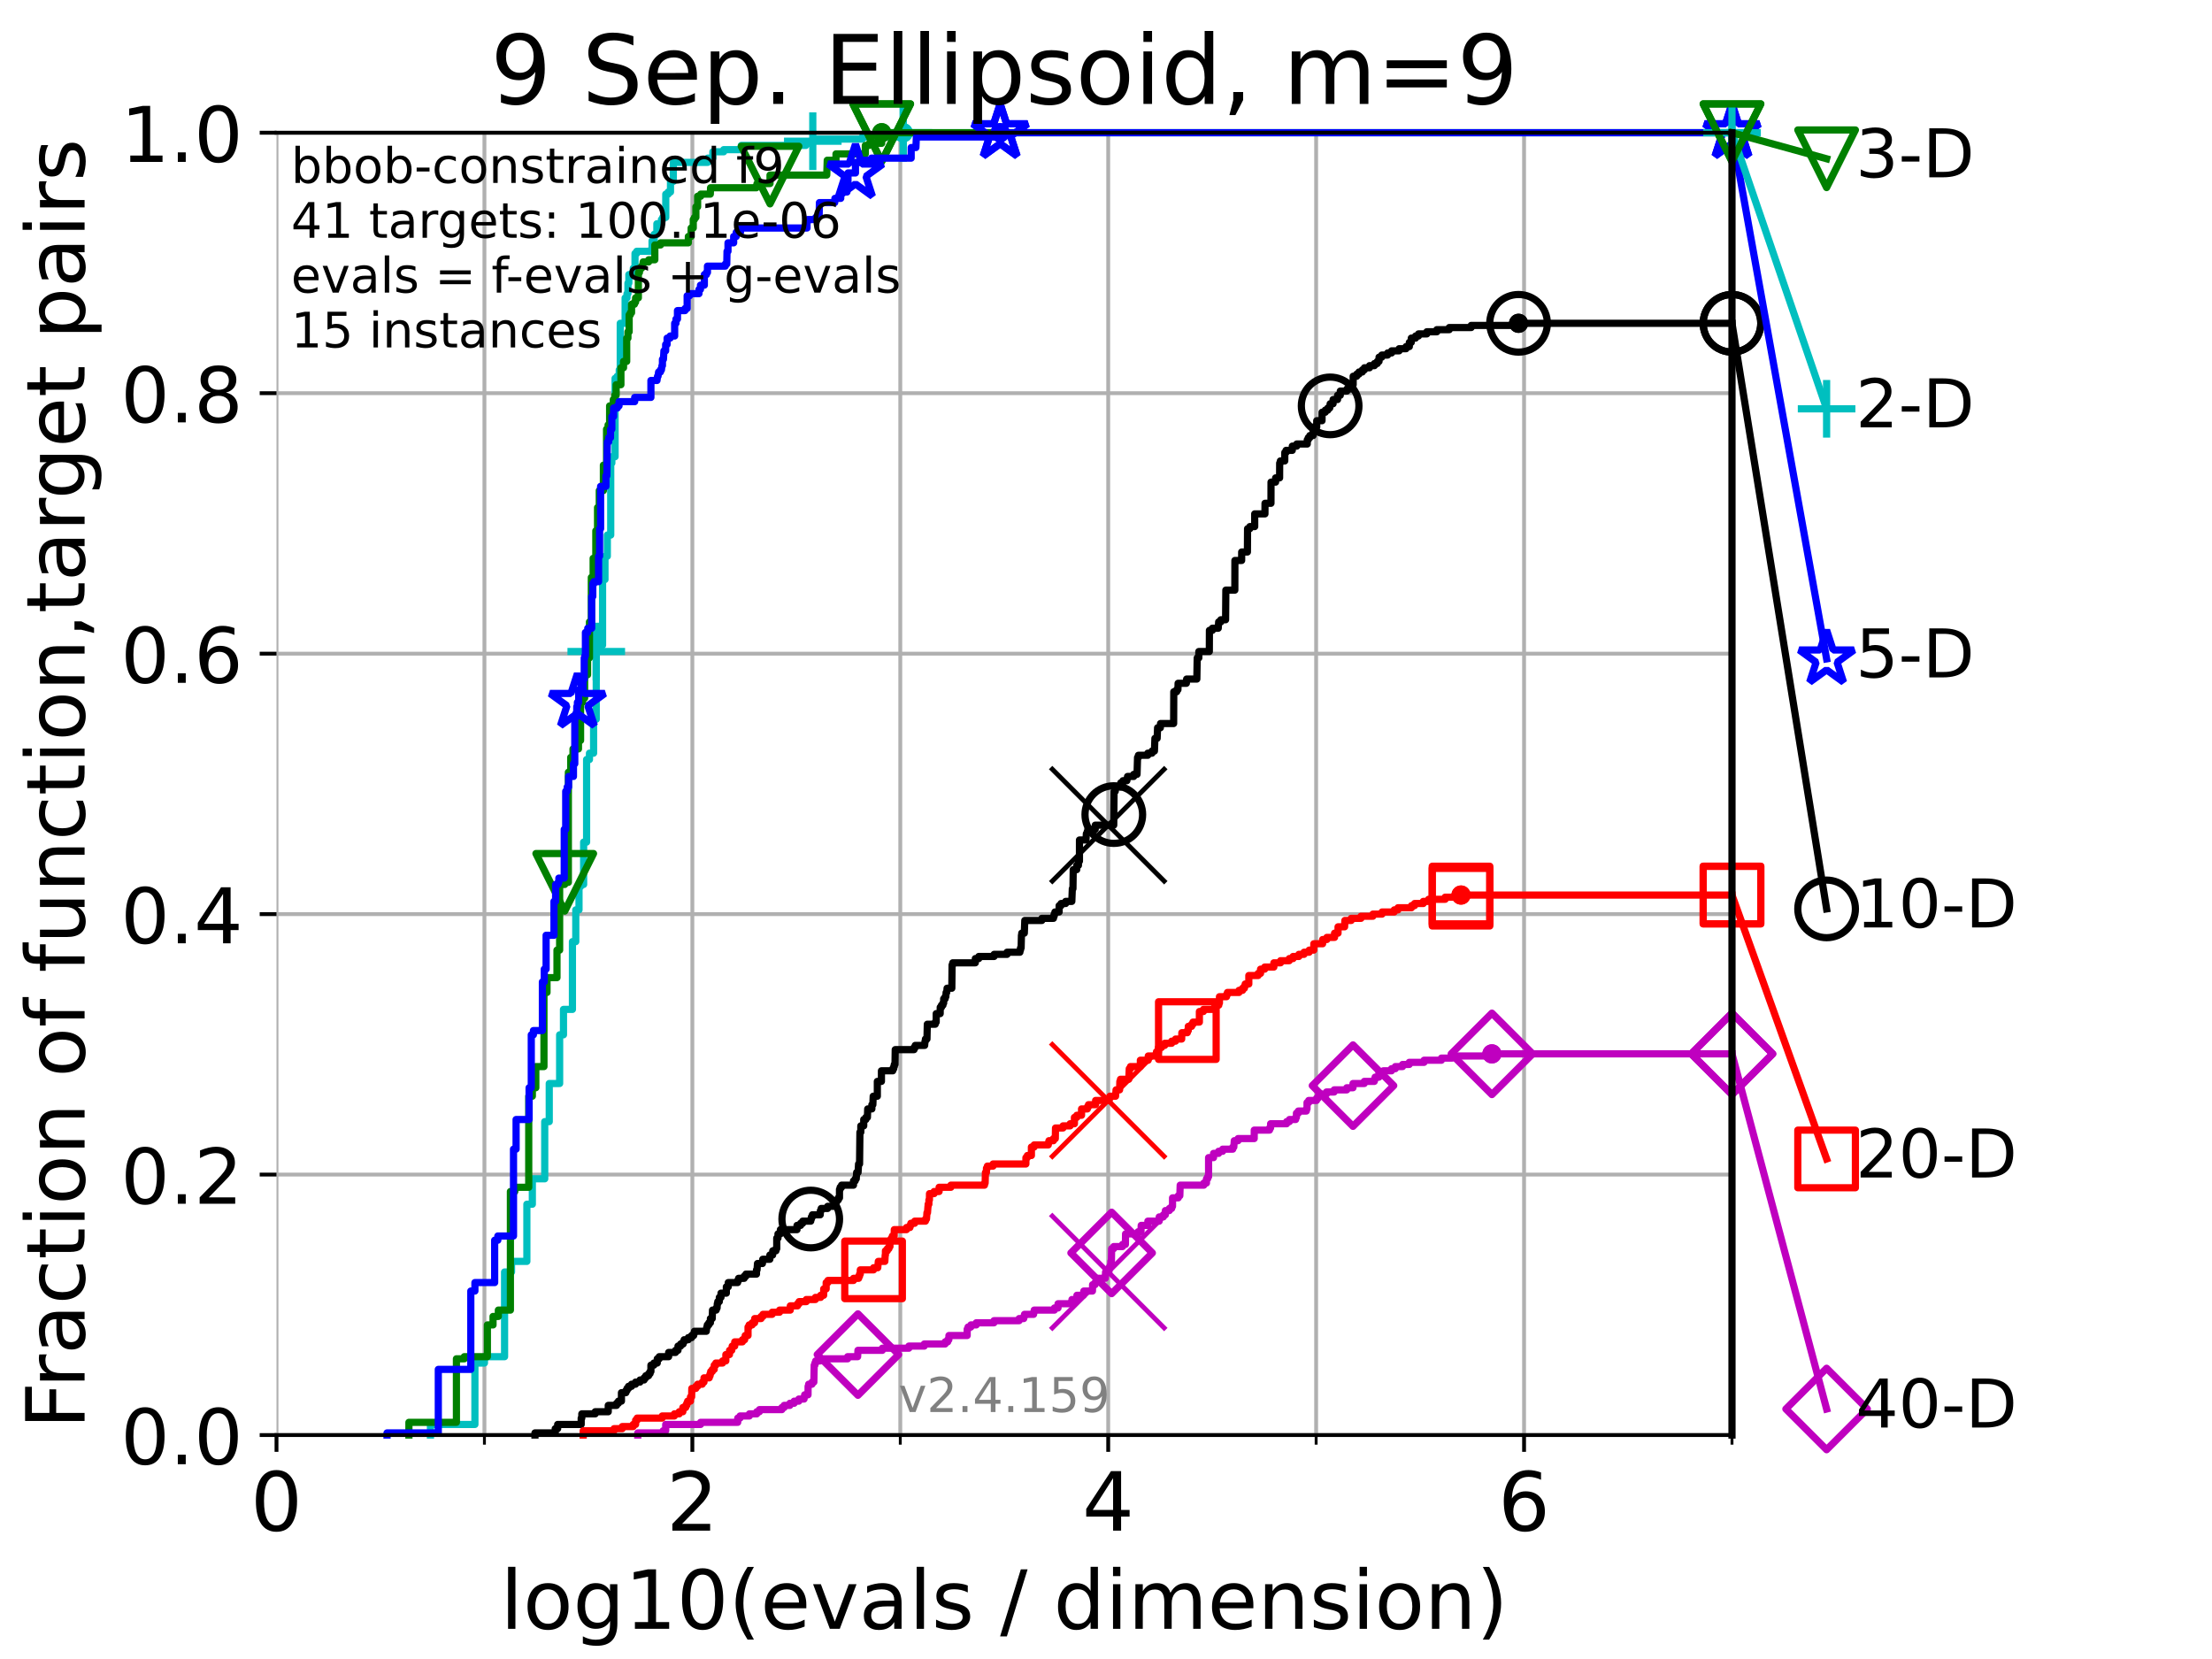<?xml version="1.0" encoding="utf-8" standalone="no"?>
<!DOCTYPE svg PUBLIC "-//W3C//DTD SVG 1.1//EN"
  "http://www.w3.org/Graphics/SVG/1.1/DTD/svg11.dtd">
<!-- Created with matplotlib (https://matplotlib.org/) -->
<svg height="345.6pt" version="1.1" viewBox="0 0 460.8 345.6" width="460.8pt" xmlns="http://www.w3.org/2000/svg" xmlns:xlink="http://www.w3.org/1999/xlink">
 <defs>
  <style type="text/css">*{stroke-linecap:butt;stroke-linejoin:round;}</style>
 </defs>
 <g id="figure_1">
  <g id="patch_1">
   <path d="M 0 345.6 
L 460.8 345.6 
L 460.8 0 
L 0 0 
z
" style="fill:#ffffff;"/>
  </g>
  <g id="axes_1">
   <g id="patch_2">
    <path d="M 57.6 298.944 
L 360.806 298.944 
L 360.806 27.648 
L 57.6 27.648 
z
" style="fill:#ffffff;"/>
   </g>
   <g id="matplotlib.axis_1">
    <g id="xtick_1">
     <g id="line2d_1">
      <path clip-path="url(#pca9e103128)" d="M 57.6 298.944 
L 57.6 27.648 
" style="fill:none;stroke:#b0b0b0;stroke-linecap:square;stroke-width:0.8;"/>
     </g>
     <g id="line2d_2">
      <defs>
       <path d="M 0 0 
L 0 3.5 
" id="m95d8f3c17e" style="stroke:#000000;stroke-width:0.8;"/>
      </defs>
      <g>
       <use style="stroke:#000000;stroke-width:0.8;" x="57.6" xlink:href="#m95d8f3c17e" y="298.944"/>
      </g>
     </g>
     <g id="text_1">
      <!-- 0 -->
      <g transform="translate(52.192 318.861)scale(0.17 -0.17)">
       <defs>
        <path d="M 31.781 66.406 
Q 24.172 66.406 20.328 58.906 
Q 16.5 51.422 16.5 36.375 
Q 16.5 21.391 20.328 13.891 
Q 24.172 6.391 31.781 6.391 
Q 39.453 6.391 43.281 13.891 
Q 47.125 21.391 47.125 36.375 
Q 47.125 51.422 43.281 58.906 
Q 39.453 66.406 31.781 66.406 
z
M 31.781 74.219 
Q 44.047 74.219 50.516 64.516 
Q 56.984 54.828 56.984 36.375 
Q 56.984 17.969 50.516 8.266 
Q 44.047 -1.422 31.781 -1.422 
Q 19.531 -1.422 13.062 8.266 
Q 6.594 17.969 6.594 36.375 
Q 6.594 54.828 13.062 64.516 
Q 19.531 74.219 31.781 74.219 
z
" id="DejaVuSans-48"/>
       </defs>
       <use xlink:href="#DejaVuSans-48"/>
      </g>
     </g>
    </g>
    <g id="xtick_2">
     <g id="line2d_3">
      <path clip-path="url(#pca9e103128)" d="M 144.23 298.944 
L 144.23 27.648 
" style="fill:none;stroke:#b0b0b0;stroke-linecap:square;stroke-width:0.8;"/>
     </g>
     <g id="line2d_4">
      <g>
       <use style="stroke:#000000;stroke-width:0.8;" x="144.23" xlink:href="#m95d8f3c17e" y="298.944"/>
      </g>
     </g>
     <g id="text_2">
      <!-- 2 -->
      <g transform="translate(138.822 318.861)scale(0.17 -0.17)">
       <defs>
        <path d="M 19.188 8.297 
L 53.609 8.297 
L 53.609 0 
L 7.328 0 
L 7.328 8.297 
Q 12.938 14.109 22.625 23.891 
Q 32.328 33.688 34.812 36.531 
Q 39.547 41.844 41.422 45.531 
Q 43.312 49.219 43.312 52.781 
Q 43.312 58.594 39.234 62.25 
Q 35.156 65.922 28.609 65.922 
Q 23.969 65.922 18.812 64.312 
Q 13.672 62.703 7.812 59.422 
L 7.812 69.391 
Q 13.766 71.781 18.938 73 
Q 24.125 74.219 28.422 74.219 
Q 39.75 74.219 46.484 68.547 
Q 53.219 62.891 53.219 53.422 
Q 53.219 48.922 51.531 44.891 
Q 49.859 40.875 45.406 35.406 
Q 44.188 33.984 37.641 27.219 
Q 31.109 20.453 19.188 8.297 
z
" id="DejaVuSans-50"/>
       </defs>
       <use xlink:href="#DejaVuSans-50"/>
      </g>
     </g>
    </g>
    <g id="xtick_3">
     <g id="line2d_5">
      <path clip-path="url(#pca9e103128)" d="M 230.861 298.944 
L 230.861 27.648 
" style="fill:none;stroke:#b0b0b0;stroke-linecap:square;stroke-width:0.8;"/>
     </g>
     <g id="line2d_6">
      <g>
       <use style="stroke:#000000;stroke-width:0.8;" x="230.861" xlink:href="#m95d8f3c17e" y="298.944"/>
      </g>
     </g>
     <g id="text_3">
      <!-- 4 -->
      <g transform="translate(225.453 318.861)scale(0.17 -0.17)">
       <defs>
        <path d="M 37.797 64.312 
L 12.891 25.391 
L 37.797 25.391 
z
M 35.203 72.906 
L 47.609 72.906 
L 47.609 25.391 
L 58.016 25.391 
L 58.016 17.188 
L 47.609 17.188 
L 47.609 0 
L 37.797 0 
L 37.797 17.188 
L 4.891 17.188 
L 4.891 26.703 
z
" id="DejaVuSans-52"/>
       </defs>
       <use xlink:href="#DejaVuSans-52"/>
      </g>
     </g>
    </g>
    <g id="xtick_4">
     <g id="line2d_7">
      <path clip-path="url(#pca9e103128)" d="M 317.491 298.944 
L 317.491 27.648 
" style="fill:none;stroke:#b0b0b0;stroke-linecap:square;stroke-width:0.8;"/>
     </g>
     <g id="line2d_8">
      <g>
       <use style="stroke:#000000;stroke-width:0.8;" x="317.491" xlink:href="#m95d8f3c17e" y="298.944"/>
      </g>
     </g>
     <g id="text_4">
      <!-- 6 -->
      <g transform="translate(312.083 318.861)scale(0.17 -0.17)">
       <defs>
        <path d="M 33.016 40.375 
Q 26.375 40.375 22.484 35.828 
Q 18.609 31.297 18.609 23.391 
Q 18.609 15.531 22.484 10.953 
Q 26.375 6.391 33.016 6.391 
Q 39.656 6.391 43.531 10.953 
Q 47.406 15.531 47.406 23.391 
Q 47.406 31.297 43.531 35.828 
Q 39.656 40.375 33.016 40.375 
z
M 52.594 71.297 
L 52.594 62.312 
Q 48.875 64.062 45.094 64.984 
Q 41.312 65.922 37.594 65.922 
Q 27.828 65.922 22.672 59.328 
Q 17.531 52.734 16.797 39.406 
Q 19.672 43.656 24.016 45.922 
Q 28.375 48.188 33.594 48.188 
Q 44.578 48.188 50.953 41.516 
Q 57.328 34.859 57.328 23.391 
Q 57.328 12.156 50.688 5.359 
Q 44.047 -1.422 33.016 -1.422 
Q 20.359 -1.422 13.672 8.266 
Q 6.984 17.969 6.984 36.375 
Q 6.984 53.656 15.188 63.938 
Q 23.391 74.219 37.203 74.219 
Q 40.922 74.219 44.703 73.484 
Q 48.484 72.75 52.594 71.297 
z
" id="DejaVuSans-54"/>
       </defs>
       <use xlink:href="#DejaVuSans-54"/>
      </g>
     </g>
    </g>
    <g id="xtick_5">
     <g id="line2d_9">
      <path clip-path="url(#pca9e103128)" d="M 100.915 298.944 
L 100.915 27.648 
" style="fill:none;stroke:#b0b0b0;stroke-linecap:square;stroke-width:0.8;"/>
     </g>
     <g id="line2d_10">
      <defs>
       <path d="M 0 0 
L 0 2 
" id="m572e6c0488" style="stroke:#000000;stroke-width:0.6;"/>
      </defs>
      <g>
       <use style="stroke:#000000;stroke-width:0.6;" x="100.915" xlink:href="#m572e6c0488" y="298.944"/>
      </g>
     </g>
    </g>
    <g id="xtick_6">
     <g id="line2d_11">
      <path clip-path="url(#pca9e103128)" d="M 187.546 298.944 
L 187.546 27.648 
" style="fill:none;stroke:#b0b0b0;stroke-linecap:square;stroke-width:0.8;"/>
     </g>
     <g id="line2d_12">
      <g>
       <use style="stroke:#000000;stroke-width:0.6;" x="187.546" xlink:href="#m572e6c0488" y="298.944"/>
      </g>
     </g>
    </g>
    <g id="xtick_7">
     <g id="line2d_13">
      <path clip-path="url(#pca9e103128)" d="M 274.176 298.944 
L 274.176 27.648 
" style="fill:none;stroke:#b0b0b0;stroke-linecap:square;stroke-width:0.8;"/>
     </g>
     <g id="line2d_14">
      <g>
       <use style="stroke:#000000;stroke-width:0.6;" x="274.176" xlink:href="#m572e6c0488" y="298.944"/>
      </g>
     </g>
    </g>
    <g id="xtick_8">
     <g id="line2d_15">
      <path clip-path="url(#pca9e103128)" d="M 360.806 298.944 
L 360.806 27.648 
" style="fill:none;stroke:#b0b0b0;stroke-linecap:square;stroke-width:0.8;"/>
     </g>
     <g id="line2d_16">
      <g>
       <use style="stroke:#000000;stroke-width:0.6;" x="360.806" xlink:href="#m572e6c0488" y="298.944"/>
      </g>
     </g>
    </g>
    <g id="text_5">
     <!-- log10(evals / dimension) -->
     <g transform="translate(104.239 339.314)scale(0.17 -0.17)">
      <defs>
       <path d="M 9.422 75.984 
L 18.406 75.984 
L 18.406 0 
L 9.422 0 
z
" id="DejaVuSans-108"/>
       <path d="M 30.609 48.391 
Q 23.391 48.391 19.188 42.75 
Q 14.984 37.109 14.984 27.297 
Q 14.984 17.484 19.156 11.844 
Q 23.344 6.203 30.609 6.203 
Q 37.797 6.203 41.984 11.859 
Q 46.188 17.531 46.188 27.297 
Q 46.188 37.016 41.984 42.703 
Q 37.797 48.391 30.609 48.391 
z
M 30.609 56 
Q 42.328 56 49.016 48.375 
Q 55.719 40.766 55.719 27.297 
Q 55.719 13.875 49.016 6.219 
Q 42.328 -1.422 30.609 -1.422 
Q 18.844 -1.422 12.172 6.219 
Q 5.516 13.875 5.516 27.297 
Q 5.516 40.766 12.172 48.375 
Q 18.844 56 30.609 56 
z
" id="DejaVuSans-111"/>
       <path d="M 45.406 27.984 
Q 45.406 37.75 41.375 43.109 
Q 37.359 48.484 30.078 48.484 
Q 22.859 48.484 18.828 43.109 
Q 14.797 37.75 14.797 27.984 
Q 14.797 18.266 18.828 12.891 
Q 22.859 7.516 30.078 7.516 
Q 37.359 7.516 41.375 12.891 
Q 45.406 18.266 45.406 27.984 
z
M 54.391 6.781 
Q 54.391 -7.172 48.188 -13.984 
Q 42 -20.797 29.203 -20.797 
Q 24.469 -20.797 20.266 -20.094 
Q 16.062 -19.391 12.109 -17.922 
L 12.109 -9.188 
Q 16.062 -11.328 19.922 -12.344 
Q 23.781 -13.375 27.781 -13.375 
Q 36.625 -13.375 41.016 -8.766 
Q 45.406 -4.156 45.406 5.172 
L 45.406 9.625 
Q 42.625 4.781 38.281 2.391 
Q 33.938 0 27.875 0 
Q 17.828 0 11.672 7.656 
Q 5.516 15.328 5.516 27.984 
Q 5.516 40.672 11.672 48.328 
Q 17.828 56 27.875 56 
Q 33.938 56 38.281 53.609 
Q 42.625 51.219 45.406 46.391 
L 45.406 54.688 
L 54.391 54.688 
z
" id="DejaVuSans-103"/>
       <path d="M 12.406 8.297 
L 28.516 8.297 
L 28.516 63.922 
L 10.984 60.406 
L 10.984 69.391 
L 28.422 72.906 
L 38.281 72.906 
L 38.281 8.297 
L 54.391 8.297 
L 54.391 0 
L 12.406 0 
z
" id="DejaVuSans-49"/>
       <path d="M 31 75.875 
Q 24.469 64.656 21.281 53.656 
Q 18.109 42.672 18.109 31.391 
Q 18.109 20.125 21.312 9.062 
Q 24.516 -2 31 -13.188 
L 23.188 -13.188 
Q 15.875 -1.703 12.234 9.375 
Q 8.594 20.453 8.594 31.391 
Q 8.594 42.281 12.203 53.312 
Q 15.828 64.359 23.188 75.875 
z
" id="DejaVuSans-40"/>
       <path d="M 56.203 29.594 
L 56.203 25.203 
L 14.891 25.203 
Q 15.484 15.922 20.484 11.062 
Q 25.484 6.203 34.422 6.203 
Q 39.594 6.203 44.453 7.469 
Q 49.312 8.734 54.109 11.281 
L 54.109 2.781 
Q 49.266 0.734 44.188 -0.344 
Q 39.109 -1.422 33.891 -1.422 
Q 20.797 -1.422 13.156 6.188 
Q 5.516 13.812 5.516 26.812 
Q 5.516 40.234 12.766 48.109 
Q 20.016 56 32.328 56 
Q 43.359 56 49.781 48.891 
Q 56.203 41.797 56.203 29.594 
z
M 47.219 32.234 
Q 47.125 39.594 43.094 43.984 
Q 39.062 48.391 32.422 48.391 
Q 24.906 48.391 20.391 44.141 
Q 15.875 39.891 15.188 32.172 
z
" id="DejaVuSans-101"/>
       <path d="M 2.984 54.688 
L 12.5 54.688 
L 29.594 8.797 
L 46.688 54.688 
L 56.203 54.688 
L 35.688 0 
L 23.484 0 
z
" id="DejaVuSans-118"/>
       <path d="M 34.281 27.484 
Q 23.391 27.484 19.188 25 
Q 14.984 22.516 14.984 16.5 
Q 14.984 11.719 18.141 8.906 
Q 21.297 6.109 26.703 6.109 
Q 34.188 6.109 38.703 11.406 
Q 43.219 16.703 43.219 25.484 
L 43.219 27.484 
z
M 52.203 31.203 
L 52.203 0 
L 43.219 0 
L 43.219 8.297 
Q 40.141 3.328 35.547 0.953 
Q 30.953 -1.422 24.312 -1.422 
Q 15.922 -1.422 10.953 3.297 
Q 6 8.016 6 15.922 
Q 6 25.141 12.172 29.828 
Q 18.359 34.516 30.609 34.516 
L 43.219 34.516 
L 43.219 35.406 
Q 43.219 41.609 39.141 45 
Q 35.062 48.391 27.688 48.391 
Q 23 48.391 18.547 47.266 
Q 14.109 46.141 10.016 43.891 
L 10.016 52.203 
Q 14.938 54.109 19.578 55.047 
Q 24.219 56 28.609 56 
Q 40.484 56 46.344 49.844 
Q 52.203 43.703 52.203 31.203 
z
" id="DejaVuSans-97"/>
       <path d="M 44.281 53.078 
L 44.281 44.578 
Q 40.484 46.531 36.375 47.5 
Q 32.281 48.484 27.875 48.484 
Q 21.188 48.484 17.844 46.438 
Q 14.5 44.391 14.5 40.281 
Q 14.5 37.156 16.891 35.375 
Q 19.281 33.594 26.516 31.984 
L 29.594 31.297 
Q 39.156 29.25 43.188 25.516 
Q 47.219 21.781 47.219 15.094 
Q 47.219 7.469 41.188 3.016 
Q 35.156 -1.422 24.609 -1.422 
Q 20.219 -1.422 15.453 -0.562 
Q 10.688 0.297 5.422 2 
L 5.422 11.281 
Q 10.406 8.688 15.234 7.391 
Q 20.062 6.109 24.812 6.109 
Q 31.156 6.109 34.562 8.281 
Q 37.984 10.453 37.984 14.406 
Q 37.984 18.062 35.516 20.016 
Q 33.062 21.969 24.703 23.781 
L 21.578 24.516 
Q 13.234 26.266 9.516 29.906 
Q 5.812 33.547 5.812 39.891 
Q 5.812 47.609 11.281 51.797 
Q 16.75 56 26.812 56 
Q 31.781 56 36.172 55.266 
Q 40.578 54.547 44.281 53.078 
z
" id="DejaVuSans-115"/>
       <path id="DejaVuSans-32"/>
       <path d="M 25.391 72.906 
L 33.688 72.906 
L 8.297 -9.281 
L 0 -9.281 
z
" id="DejaVuSans-47"/>
       <path d="M 45.406 46.391 
L 45.406 75.984 
L 54.391 75.984 
L 54.391 0 
L 45.406 0 
L 45.406 8.203 
Q 42.578 3.328 38.25 0.953 
Q 33.938 -1.422 27.875 -1.422 
Q 17.969 -1.422 11.734 6.484 
Q 5.516 14.406 5.516 27.297 
Q 5.516 40.188 11.734 48.094 
Q 17.969 56 27.875 56 
Q 33.938 56 38.25 53.625 
Q 42.578 51.266 45.406 46.391 
z
M 14.797 27.297 
Q 14.797 17.391 18.875 11.75 
Q 22.953 6.109 30.078 6.109 
Q 37.203 6.109 41.297 11.75 
Q 45.406 17.391 45.406 27.297 
Q 45.406 37.203 41.297 42.844 
Q 37.203 48.484 30.078 48.484 
Q 22.953 48.484 18.875 42.844 
Q 14.797 37.203 14.797 27.297 
z
" id="DejaVuSans-100"/>
       <path d="M 9.422 54.688 
L 18.406 54.688 
L 18.406 0 
L 9.422 0 
z
M 9.422 75.984 
L 18.406 75.984 
L 18.406 64.594 
L 9.422 64.594 
z
" id="DejaVuSans-105"/>
       <path d="M 52 44.188 
Q 55.375 50.25 60.062 53.125 
Q 64.75 56 71.094 56 
Q 79.641 56 84.281 50.016 
Q 88.922 44.047 88.922 33.016 
L 88.922 0 
L 79.891 0 
L 79.891 32.719 
Q 79.891 40.578 77.094 44.375 
Q 74.312 48.188 68.609 48.188 
Q 61.625 48.188 57.562 43.547 
Q 53.516 38.922 53.516 30.906 
L 53.516 0 
L 44.484 0 
L 44.484 32.719 
Q 44.484 40.625 41.703 44.406 
Q 38.922 48.188 33.109 48.188 
Q 26.219 48.188 22.156 43.531 
Q 18.109 38.875 18.109 30.906 
L 18.109 0 
L 9.078 0 
L 9.078 54.688 
L 18.109 54.688 
L 18.109 46.188 
Q 21.188 51.219 25.484 53.609 
Q 29.781 56 35.688 56 
Q 41.656 56 45.828 52.969 
Q 50 49.953 52 44.188 
z
" id="DejaVuSans-109"/>
       <path d="M 54.891 33.016 
L 54.891 0 
L 45.906 0 
L 45.906 32.719 
Q 45.906 40.484 42.875 44.328 
Q 39.844 48.188 33.797 48.188 
Q 26.516 48.188 22.312 43.547 
Q 18.109 38.922 18.109 30.906 
L 18.109 0 
L 9.078 0 
L 9.078 54.688 
L 18.109 54.688 
L 18.109 46.188 
Q 21.344 51.125 25.703 53.562 
Q 30.078 56 35.797 56 
Q 45.219 56 50.047 50.172 
Q 54.891 44.344 54.891 33.016 
z
" id="DejaVuSans-110"/>
       <path d="M 8.016 75.875 
L 15.828 75.875 
Q 23.141 64.359 26.781 53.312 
Q 30.422 42.281 30.422 31.391 
Q 30.422 20.453 26.781 9.375 
Q 23.141 -1.703 15.828 -13.188 
L 8.016 -13.188 
Q 14.5 -2 17.703 9.062 
Q 20.906 20.125 20.906 31.391 
Q 20.906 42.672 17.703 53.656 
Q 14.5 64.656 8.016 75.875 
z
" id="DejaVuSans-41"/>
      </defs>
      <use xlink:href="#DejaVuSans-108"/>
      <use x="27.783" xlink:href="#DejaVuSans-111"/>
      <use x="88.965" xlink:href="#DejaVuSans-103"/>
      <use x="152.441" xlink:href="#DejaVuSans-49"/>
      <use x="216.064" xlink:href="#DejaVuSans-48"/>
      <use x="279.688" xlink:href="#DejaVuSans-40"/>
      <use x="318.701" xlink:href="#DejaVuSans-101"/>
      <use x="380.225" xlink:href="#DejaVuSans-118"/>
      <use x="439.404" xlink:href="#DejaVuSans-97"/>
      <use x="500.684" xlink:href="#DejaVuSans-108"/>
      <use x="528.467" xlink:href="#DejaVuSans-115"/>
      <use x="580.566" xlink:href="#DejaVuSans-32"/>
      <use x="612.354" xlink:href="#DejaVuSans-47"/>
      <use x="646.045" xlink:href="#DejaVuSans-32"/>
      <use x="677.832" xlink:href="#DejaVuSans-100"/>
      <use x="741.309" xlink:href="#DejaVuSans-105"/>
      <use x="769.092" xlink:href="#DejaVuSans-109"/>
      <use x="866.504" xlink:href="#DejaVuSans-101"/>
      <use x="928.027" xlink:href="#DejaVuSans-110"/>
      <use x="991.406" xlink:href="#DejaVuSans-115"/>
      <use x="1043.506" xlink:href="#DejaVuSans-105"/>
      <use x="1071.289" xlink:href="#DejaVuSans-111"/>
      <use x="1132.471" xlink:href="#DejaVuSans-110"/>
      <use x="1195.85" xlink:href="#DejaVuSans-41"/>
     </g>
    </g>
   </g>
   <g id="matplotlib.axis_2">
    <g id="ytick_1">
     <g id="line2d_17">
      <path clip-path="url(#pca9e103128)" d="M 57.6 298.944 
L 360.806 298.944 
" style="fill:none;stroke:#b0b0b0;stroke-linecap:square;stroke-width:0.8;"/>
     </g>
     <g id="line2d_18">
      <defs>
       <path d="M 0 0 
L -3.5 0 
" id="me778786179" style="stroke:#000000;stroke-width:0.8;"/>
      </defs>
      <g>
       <use style="stroke:#000000;stroke-width:0.8;" x="57.6" xlink:href="#me778786179" y="298.944"/>
      </g>
     </g>
     <g id="text_6">
      <!-- 0.0 -->
      <g transform="translate(25.155 305.023)scale(0.16 -0.16)">
       <defs>
        <path d="M 10.688 12.406 
L 21 12.406 
L 21 0 
L 10.688 0 
z
" id="DejaVuSans-46"/>
       </defs>
       <use xlink:href="#DejaVuSans-48"/>
       <use x="63.623" xlink:href="#DejaVuSans-46"/>
       <use x="95.41" xlink:href="#DejaVuSans-48"/>
      </g>
     </g>
    </g>
    <g id="ytick_2">
     <g id="line2d_19">
      <path clip-path="url(#pca9e103128)" d="M 57.6 244.685 
L 360.806 244.685 
" style="fill:none;stroke:#b0b0b0;stroke-linecap:square;stroke-width:0.8;"/>
     </g>
     <g id="line2d_20">
      <g>
       <use style="stroke:#000000;stroke-width:0.8;" x="57.6" xlink:href="#me778786179" y="244.685"/>
      </g>
     </g>
     <g id="text_7">
      <!-- 0.2 -->
      <g transform="translate(25.155 250.764)scale(0.16 -0.16)">
       <use xlink:href="#DejaVuSans-48"/>
       <use x="63.623" xlink:href="#DejaVuSans-46"/>
       <use x="95.41" xlink:href="#DejaVuSans-50"/>
      </g>
     </g>
    </g>
    <g id="ytick_3">
     <g id="line2d_21">
      <path clip-path="url(#pca9e103128)" d="M 57.6 190.426 
L 360.806 190.426 
" style="fill:none;stroke:#b0b0b0;stroke-linecap:square;stroke-width:0.8;"/>
     </g>
     <g id="line2d_22">
      <g>
       <use style="stroke:#000000;stroke-width:0.8;" x="57.6" xlink:href="#me778786179" y="190.426"/>
      </g>
     </g>
     <g id="text_8">
      <!-- 0.4 -->
      <g transform="translate(25.155 196.504)scale(0.16 -0.16)">
       <use xlink:href="#DejaVuSans-48"/>
       <use x="63.623" xlink:href="#DejaVuSans-46"/>
       <use x="95.41" xlink:href="#DejaVuSans-52"/>
      </g>
     </g>
    </g>
    <g id="ytick_4">
     <g id="line2d_23">
      <path clip-path="url(#pca9e103128)" d="M 57.6 136.166 
L 360.806 136.166 
" style="fill:none;stroke:#b0b0b0;stroke-linecap:square;stroke-width:0.8;"/>
     </g>
     <g id="line2d_24">
      <g>
       <use style="stroke:#000000;stroke-width:0.8;" x="57.6" xlink:href="#me778786179" y="136.166"/>
      </g>
     </g>
     <g id="text_9">
      <!-- 0.6 -->
      <g transform="translate(25.155 142.245)scale(0.16 -0.16)">
       <use xlink:href="#DejaVuSans-48"/>
       <use x="63.623" xlink:href="#DejaVuSans-46"/>
       <use x="95.41" xlink:href="#DejaVuSans-54"/>
      </g>
     </g>
    </g>
    <g id="ytick_5">
     <g id="line2d_25">
      <path clip-path="url(#pca9e103128)" d="M 57.6 81.907 
L 360.806 81.907 
" style="fill:none;stroke:#b0b0b0;stroke-linecap:square;stroke-width:0.8;"/>
     </g>
     <g id="line2d_26">
      <g>
       <use style="stroke:#000000;stroke-width:0.8;" x="57.6" xlink:href="#me778786179" y="81.907"/>
      </g>
     </g>
     <g id="text_10">
      <!-- 0.8 -->
      <g transform="translate(25.155 87.986)scale(0.16 -0.16)">
       <defs>
        <path d="M 31.781 34.625 
Q 24.75 34.625 20.719 30.859 
Q 16.703 27.094 16.703 20.516 
Q 16.703 13.922 20.719 10.156 
Q 24.75 6.391 31.781 6.391 
Q 38.812 6.391 42.859 10.172 
Q 46.922 13.969 46.922 20.516 
Q 46.922 27.094 42.891 30.859 
Q 38.875 34.625 31.781 34.625 
z
M 21.922 38.812 
Q 15.578 40.375 12.031 44.719 
Q 8.5 49.078 8.5 55.328 
Q 8.5 64.062 14.719 69.141 
Q 20.953 74.219 31.781 74.219 
Q 42.672 74.219 48.875 69.141 
Q 55.078 64.062 55.078 55.328 
Q 55.078 49.078 51.531 44.719 
Q 48 40.375 41.703 38.812 
Q 48.828 37.156 52.797 32.312 
Q 56.781 27.484 56.781 20.516 
Q 56.781 9.906 50.312 4.234 
Q 43.844 -1.422 31.781 -1.422 
Q 19.734 -1.422 13.25 4.234 
Q 6.781 9.906 6.781 20.516 
Q 6.781 27.484 10.781 32.312 
Q 14.797 37.156 21.922 38.812 
z
M 18.312 54.391 
Q 18.312 48.734 21.844 45.562 
Q 25.391 42.391 31.781 42.391 
Q 38.141 42.391 41.719 45.562 
Q 45.312 48.734 45.312 54.391 
Q 45.312 60.062 41.719 63.234 
Q 38.141 66.406 31.781 66.406 
Q 25.391 66.406 21.844 63.234 
Q 18.312 60.062 18.312 54.391 
z
" id="DejaVuSans-56"/>
       </defs>
       <use xlink:href="#DejaVuSans-48"/>
       <use x="63.623" xlink:href="#DejaVuSans-46"/>
       <use x="95.41" xlink:href="#DejaVuSans-56"/>
      </g>
     </g>
    </g>
    <g id="ytick_6">
     <g id="line2d_27">
      <path clip-path="url(#pca9e103128)" d="M 57.6 27.648 
L 360.806 27.648 
" style="fill:none;stroke:#b0b0b0;stroke-linecap:square;stroke-width:0.8;"/>
     </g>
     <g id="line2d_28">
      <g>
       <use style="stroke:#000000;stroke-width:0.8;" x="57.6" xlink:href="#me778786179" y="27.648"/>
      </g>
     </g>
     <g id="text_11">
      <!-- 1.0 -->
      <g transform="translate(25.155 33.727)scale(0.16 -0.16)">
       <use xlink:href="#DejaVuSans-49"/>
       <use x="63.623" xlink:href="#DejaVuSans-46"/>
       <use x="95.41" xlink:href="#DejaVuSans-48"/>
      </g>
     </g>
    </g>
    <g id="text_12">
     <!-- Fraction of function,target pairs -->
     <g transform="translate(17.62 297.681)rotate(-90)scale(0.17 -0.17)">
      <defs>
       <path d="M 9.812 72.906 
L 51.703 72.906 
L 51.703 64.594 
L 19.672 64.594 
L 19.672 43.109 
L 48.578 43.109 
L 48.578 34.812 
L 19.672 34.812 
L 19.672 0 
L 9.812 0 
z
" id="DejaVuSans-70"/>
       <path d="M 41.109 46.297 
Q 39.594 47.172 37.812 47.578 
Q 36.031 48 33.891 48 
Q 26.266 48 22.188 43.047 
Q 18.109 38.094 18.109 28.812 
L 18.109 0 
L 9.078 0 
L 9.078 54.688 
L 18.109 54.688 
L 18.109 46.188 
Q 20.953 51.172 25.484 53.578 
Q 30.031 56 36.531 56 
Q 37.453 56 38.578 55.875 
Q 39.703 55.766 41.062 55.516 
z
" id="DejaVuSans-114"/>
       <path d="M 48.781 52.594 
L 48.781 44.188 
Q 44.969 46.297 41.141 47.344 
Q 37.312 48.391 33.406 48.391 
Q 24.656 48.391 19.812 42.844 
Q 14.984 37.312 14.984 27.297 
Q 14.984 17.281 19.812 11.734 
Q 24.656 6.203 33.406 6.203 
Q 37.312 6.203 41.141 7.25 
Q 44.969 8.297 48.781 10.406 
L 48.781 2.094 
Q 45.016 0.344 40.984 -0.531 
Q 36.969 -1.422 32.422 -1.422 
Q 20.062 -1.422 12.781 6.344 
Q 5.516 14.109 5.516 27.297 
Q 5.516 40.672 12.859 48.328 
Q 20.219 56 33.016 56 
Q 37.156 56 41.109 55.141 
Q 45.062 54.297 48.781 52.594 
z
" id="DejaVuSans-99"/>
       <path d="M 18.312 70.219 
L 18.312 54.688 
L 36.812 54.688 
L 36.812 47.703 
L 18.312 47.703 
L 18.312 18.016 
Q 18.312 11.328 20.141 9.422 
Q 21.969 7.516 27.594 7.516 
L 36.812 7.516 
L 36.812 0 
L 27.594 0 
Q 17.188 0 13.234 3.875 
Q 9.281 7.766 9.281 18.016 
L 9.281 47.703 
L 2.688 47.703 
L 2.688 54.688 
L 9.281 54.688 
L 9.281 70.219 
z
" id="DejaVuSans-116"/>
       <path d="M 37.109 75.984 
L 37.109 68.5 
L 28.516 68.5 
Q 23.688 68.5 21.797 66.547 
Q 19.922 64.594 19.922 59.516 
L 19.922 54.688 
L 34.719 54.688 
L 34.719 47.703 
L 19.922 47.703 
L 19.922 0 
L 10.891 0 
L 10.891 47.703 
L 2.297 47.703 
L 2.297 54.688 
L 10.891 54.688 
L 10.891 58.5 
Q 10.891 67.625 15.141 71.797 
Q 19.391 75.984 28.609 75.984 
z
" id="DejaVuSans-102"/>
       <path d="M 8.5 21.578 
L 8.5 54.688 
L 17.484 54.688 
L 17.484 21.922 
Q 17.484 14.156 20.5 10.266 
Q 23.531 6.391 29.594 6.391 
Q 36.859 6.391 41.078 11.031 
Q 45.312 15.672 45.312 23.688 
L 45.312 54.688 
L 54.297 54.688 
L 54.297 0 
L 45.312 0 
L 45.312 8.406 
Q 42.047 3.422 37.719 1 
Q 33.406 -1.422 27.688 -1.422 
Q 18.266 -1.422 13.375 4.438 
Q 8.5 10.297 8.5 21.578 
z
M 31.109 56 
z
" id="DejaVuSans-117"/>
       <path d="M 11.719 12.406 
L 22.016 12.406 
L 22.016 4 
L 14.016 -11.625 
L 7.719 -11.625 
L 11.719 4 
z
" id="DejaVuSans-44"/>
       <path d="M 18.109 8.203 
L 18.109 -20.797 
L 9.078 -20.797 
L 9.078 54.688 
L 18.109 54.688 
L 18.109 46.391 
Q 20.953 51.266 25.266 53.625 
Q 29.594 56 35.594 56 
Q 45.562 56 51.781 48.094 
Q 58.016 40.188 58.016 27.297 
Q 58.016 14.406 51.781 6.484 
Q 45.562 -1.422 35.594 -1.422 
Q 29.594 -1.422 25.266 0.953 
Q 20.953 3.328 18.109 8.203 
z
M 48.688 27.297 
Q 48.688 37.203 44.609 42.844 
Q 40.531 48.484 33.406 48.484 
Q 26.266 48.484 22.188 42.844 
Q 18.109 37.203 18.109 27.297 
Q 18.109 17.391 22.188 11.75 
Q 26.266 6.109 33.406 6.109 
Q 40.531 6.109 44.609 11.75 
Q 48.688 17.391 48.688 27.297 
z
" id="DejaVuSans-112"/>
      </defs>
      <use xlink:href="#DejaVuSans-70"/>
      <use x="50.27" xlink:href="#DejaVuSans-114"/>
      <use x="91.383" xlink:href="#DejaVuSans-97"/>
      <use x="152.662" xlink:href="#DejaVuSans-99"/>
      <use x="207.643" xlink:href="#DejaVuSans-116"/>
      <use x="246.852" xlink:href="#DejaVuSans-105"/>
      <use x="274.635" xlink:href="#DejaVuSans-111"/>
      <use x="335.816" xlink:href="#DejaVuSans-110"/>
      <use x="399.195" xlink:href="#DejaVuSans-32"/>
      <use x="430.982" xlink:href="#DejaVuSans-111"/>
      <use x="492.164" xlink:href="#DejaVuSans-102"/>
      <use x="527.369" xlink:href="#DejaVuSans-32"/>
      <use x="559.156" xlink:href="#DejaVuSans-102"/>
      <use x="594.361" xlink:href="#DejaVuSans-117"/>
      <use x="657.74" xlink:href="#DejaVuSans-110"/>
      <use x="721.119" xlink:href="#DejaVuSans-99"/>
      <use x="776.1" xlink:href="#DejaVuSans-116"/>
      <use x="815.309" xlink:href="#DejaVuSans-105"/>
      <use x="843.092" xlink:href="#DejaVuSans-111"/>
      <use x="904.273" xlink:href="#DejaVuSans-110"/>
      <use x="967.652" xlink:href="#DejaVuSans-44"/>
      <use x="999.439" xlink:href="#DejaVuSans-116"/>
      <use x="1038.648" xlink:href="#DejaVuSans-97"/>
      <use x="1099.928" xlink:href="#DejaVuSans-114"/>
      <use x="1139.291" xlink:href="#DejaVuSans-103"/>
      <use x="1202.768" xlink:href="#DejaVuSans-101"/>
      <use x="1264.291" xlink:href="#DejaVuSans-116"/>
      <use x="1303.5" xlink:href="#DejaVuSans-32"/>
      <use x="1335.287" xlink:href="#DejaVuSans-112"/>
      <use x="1398.764" xlink:href="#DejaVuSans-97"/>
      <use x="1460.043" xlink:href="#DejaVuSans-105"/>
      <use x="1487.826" xlink:href="#DejaVuSans-114"/>
      <use x="1528.939" xlink:href="#DejaVuSans-115"/>
     </g>
    </g>
   </g>
   <g id="line2d_29">
    <defs>
     <path d="M 0 1.5 
C 0.398 1.5 0.779 1.342 1.061 1.061 
C 1.342 0.779 1.5 0.398 1.5 0 
C 1.5 -0.398 1.342 -0.779 1.061 -1.061 
C 0.779 -1.342 0.398 -1.5 0 -1.5 
C -0.398 -1.5 -0.779 -1.342 -1.061 -1.061 
C -1.342 -0.779 -1.5 -0.398 -1.5 0 
C -1.5 0.398 -1.342 0.779 -1.061 1.061 
C -0.779 1.342 -0.398 1.5 0 1.5 
z
" id="maaa4eb72bb" style="stroke:#00bfbf;"/>
    </defs>
    <g>
     <use style="fill:#00bfbf;stroke:#00bfbf;" x="188.165" xlink:href="#maaa4eb72bb" y="27.648"/>
     <use style="fill:#00bfbf;stroke:#00bfbf;" x="188.165" xlink:href="#maaa4eb72bb" y="27.648"/>
    </g>
   </g>
   <g id="line2d_30">
    <path d="M 89.669 298.944 
L 89.669 296.738 
L 98.933 296.738 
L 98.933 283.946 
L 100.915 283.946 
L 100.915 282.622 
L 105.113 282.622 
L 105.113 264.977 
L 106.561 264.977 
L 106.561 262.771 
L 109.757 262.771 
L 109.757 250.861 
L 110.897 250.861 
L 110.897 245.567 
L 113.478 245.567 
L 113.478 233.657 
L 114.419 233.657 
L 114.419 225.716 
L 116.584 225.716 
L 116.584 215.57 
L 117.384 215.57 
L 117.384 210.277 
L 119.248 210.277 
L 119.248 196.16 
L 119.945 196.16 
L 119.945 189.543 
L 120.617 189.543 
L 120.617 184.691 
L 120.944 184.691 
L 120.944 184.25 
L 121.582 184.25 
L 121.582 175.427 
L 122.199 175.427 
L 122.199 158.223 
L 122.796 158.223 
L 122.796 156.9 
L 123.658 156.9 
L 123.658 149.841 
L 124.211 149.841 
L 124.211 135.725 
L 124.748 135.725 
L 124.748 134.402 
L 125.527 134.402 
L 125.527 120.727 
L 126.029 120.727 
L 126.029 115.874 
L 126.517 115.874 
L 126.517 111.463 
L 127.227 111.463 
L 127.227 96.465 
L 127.458 96.465 
L 127.458 95.141 
L 128.134 95.141 
L 128.134 78.819 
L 128.571 78.819 
L 128.571 78.378 
L 128.999 78.378 
L 128.999 77.055 
L 129.209 77.055 
L 129.209 67.35 
L 130.226 67.35 
L 130.226 62.056 
L 130.618 62.056 
L 130.618 61.174 
L 130.811 61.174 
L 130.811 58.968 
L 131.002 58.968 
L 131.002 57.204 
L 131.929 57.204 
L 131.929 55.88 
L 132.287 55.88 
L 132.287 52.793 
L 132.639 52.793 
L 132.639 52.351 
L 135.688 52.351 
L 135.688 51.91 
L 135.835 51.91 
L 135.835 50.146 
L 136.271 50.146 
L 136.271 48.822 
L 136.837 48.822 
L 136.837 46.617 
L 137.788 46.617 
L 137.788 45.734 
L 138.051 45.734 
L 138.051 45.293 
L 138.693 45.293 
L 138.693 40.441 
L 139.191 40.441 
L 139.191 40 
L 139.677 40 
L 139.677 37.794 
L 140.266 37.794 
L 140.266 33.824 
L 147.424 33.824 
L 147.424 32.942 
L 148.503 32.942 
L 148.503 31.618 
L 150.76 31.618 
L 150.76 31.177 
L 154.432 31.177 
L 154.432 30.295 
L 167.877 30.295 
L 167.877 29.854 
L 169.145 29.854 
L 169.145 29.413 
L 169.319 29.413 
L 169.319 28.971 
L 179.643 28.971 
L 179.643 28.53 
L 188.165 28.53 
L 188.165 27.648 
L 360.806 27.648 
" style="fill:none;stroke:#00bfbf;stroke-linecap:square;stroke-width:1.5;"/>
   </g>
   <g id="line2d_31">
    <defs>
     <path d="M -6 0 
L 6 0 
M 0 6 
L 0 -6 
" id="mc85496610b" style="stroke:#00bfbf;stroke-width:1.5;"/>
    </defs>
    <g>
     <use style="fill-opacity:0;stroke:#00bfbf;stroke-width:1.5;" x="124.211" xlink:href="#mc85496610b" y="135.725"/>
     <use style="fill-opacity:0;stroke:#00bfbf;stroke-width:1.5;" x="169.319" xlink:href="#mc85496610b" y="29.413"/>
     <use style="fill-opacity:0;stroke:#00bfbf;stroke-width:1.5;" x="188.165" xlink:href="#mc85496610b" y="27.648"/>
     <use style="fill-opacity:0;stroke:#00bfbf;stroke-width:1.5;" x="188.165" xlink:href="#mc85496610b" y="27.648"/>
     <use style="fill-opacity:0;stroke:#00bfbf;stroke-width:1.5;" x="360.806" xlink:href="#mc85496610b" y="27.648"/>
    </g>
   </g>
   <g id="line2d_32">
    <path style="fill:none;stroke:#00bfbf;stroke-linecap:square;stroke-width:1.5;"/>
    <g/>
   </g>
   <g id="line2d_33">
    <defs>
     <path d="M 0 1.5 
C 0.398 1.5 0.779 1.342 1.061 1.061 
C 1.342 0.779 1.5 0.398 1.5 0 
C 1.5 -0.398 1.342 -0.779 1.061 -1.061 
C 0.779 -1.342 0.398 -1.5 0 -1.5 
C -0.398 -1.5 -0.779 -1.342 -1.061 -1.061 
C -1.342 -0.779 -1.5 -0.398 -1.5 0 
C -1.5 0.398 -1.342 0.779 -1.061 1.061 
C -0.779 1.342 -0.398 1.5 0 1.5 
z
" id="m32dae02e5b" style="stroke:#008000;"/>
    </defs>
    <g>
     <use style="fill:#008000;stroke:#008000;" x="183.674" xlink:href="#m32dae02e5b" y="27.648"/>
     <use style="fill:#008000;stroke:#008000;" x="183.674" xlink:href="#m32dae02e5b" y="27.648"/>
    </g>
   </g>
   <g id="line2d_34">
    <path d="M 85.184 298.944 
L 85.184 296.297 
L 95.081 296.297 
L 95.081 283.063 
L 96.718 283.063 
L 96.718 282.622 
L 101.532 282.622 
L 101.532 276.005 
L 102.708 276.005 
L 102.708 274.241 
L 103.815 274.241 
L 103.815 272.917 
L 106.327 272.917 
L 106.327 248.214 
L 107.245 248.214 
L 107.245 247.332 
L 110.145 247.332 
L 110.145 228.363 
L 110.897 228.363 
L 110.897 226.598 
L 111.621 226.598 
L 111.621 222.187 
L 113.317 222.187 
L 113.317 206.747 
L 113.954 206.747 
L 113.954 203.66 
L 116.03 203.66 
L 116.03 197.925 
L 116.584 197.925 
L 116.584 184.25 
L 117.644 184.25 
L 117.644 183.809 
L 118.401 183.809 
L 118.401 160.87 
L 118.89 160.87 
L 118.89 157.782 
L 119.366 157.782 
L 119.366 156.017 
L 120.507 156.017 
L 120.507 154.253 
L 120.944 154.253 
L 120.944 146.312 
L 121.372 146.312 
L 121.372 145.43 
L 121.79 145.43 
L 121.79 140.578 
L 122.4 140.578 
L 122.4 137.049 
L 122.796 137.049 
L 122.796 129.549 
L 123.184 129.549 
L 123.184 120.286 
L 123.564 120.286 
L 123.564 116.315 
L 124.12 116.315 
L 124.12 110.581 
L 124.482 110.581 
L 124.482 105.728 
L 124.837 105.728 
L 124.837 102.199 
L 125.696 102.199 
L 125.696 96.906 
L 126.356 96.906 
L 126.356 89.406 
L 126.677 89.406 
L 126.677 88.524 
L 126.994 88.524 
L 126.994 84.554 
L 127.761 84.554 
L 127.761 83.231 
L 128.06 83.231 
L 128.06 82.348 
L 128.354 82.348 
L 128.354 80.143 
L 129.348 80.143 
L 129.348 76.614 
L 129.893 76.614 
L 129.893 75.29 
L 130.553 75.29 
L 130.553 70.438 
L 130.811 70.438 
L 130.811 69.114 
L 131.065 69.114 
L 131.065 65.585 
L 131.316 65.585 
L 131.316 65.144 
L 131.564 65.144 
L 131.564 63.38 
L 132.169 63.38 
L 132.169 62.939 
L 132.405 62.939 
L 132.405 62.056 
L 132.984 62.056 
L 132.984 56.763 
L 133.211 56.763 
L 133.211 55.88 
L 133.656 55.88 
L 133.656 55.439 
L 133.875 55.439 
L 133.983 54.557 
L 135.136 54.557 
L 135.136 54.116 
L 136.414 54.116 
L 136.414 51.028 
L 137.61 51.028 
L 137.61 50.587 
L 143.397 50.587 
L 143.397 49.263 
L 143.978 49.263 
L 143.978 47.499 
L 144.418 47.499 
L 144.418 45.734 
L 144.664 45.734 
L 144.664 45.293 
L 144.968 45.293 
L 144.968 43.088 
L 145.327 43.088 
L 145.327 40.882 
L 145.966 40.882 
L 145.966 40.441 
L 147.971 40.441 
L 148.022 39.117 
L 157.55 39.117 
L 157.55 38.676 
L 157.703 38.676 
L 157.703 38.235 
L 160.41 38.235 
L 160.41 36.471 
L 172.23 36.471 
L 172.328 33.383 
L 174.152 33.383 
L 174.152 32.059 
L 180.263 32.059 
L 180.263 30.295 
L 181.085 30.295 
L 181.085 29.854 
L 183.674 29.854 
L 183.674 27.648 
L 360.806 27.648 
L 360.806 27.648 
" style="fill:none;stroke:#008000;stroke-linecap:square;stroke-width:1.5;"/>
   </g>
   <g id="line2d_35">
    <defs>
     <path d="M -0 6 
L 6 -6 
L -6 -6 
z
" id="m8b07caad68" style="stroke:#008000;stroke-linejoin:miter;stroke-width:1.5;"/>
    </defs>
    <g>
     <use style="fill-opacity:0;stroke:#008000;stroke-linejoin:miter;stroke-width:1.5;" x="117.644" xlink:href="#m8b07caad68" y="183.809"/>
     <use style="fill-opacity:0;stroke:#008000;stroke-linejoin:miter;stroke-width:1.5;" x="160.41" xlink:href="#m8b07caad68" y="36.471"/>
     <use style="fill-opacity:0;stroke:#008000;stroke-linejoin:miter;stroke-width:1.5;" x="183.674" xlink:href="#m8b07caad68" y="27.648"/>
     <use style="fill-opacity:0;stroke:#008000;stroke-linejoin:miter;stroke-width:1.5;" x="183.674" xlink:href="#m8b07caad68" y="27.648"/>
     <use style="fill-opacity:0;stroke:#008000;stroke-linejoin:miter;stroke-width:1.5;" x="360.806" xlink:href="#m8b07caad68" y="27.648"/>
    </g>
   </g>
   <g id="line2d_36">
    <path style="fill:none;stroke:#008000;stroke-linecap:square;stroke-width:1.5;"/>
    <g/>
   </g>
   <g id="line2d_37">
    <defs>
     <path d="M 0 1.5 
C 0.398 1.5 0.779 1.342 1.061 1.061 
C 1.342 0.779 1.5 0.398 1.5 0 
C 1.5 -0.398 1.342 -0.779 1.061 -1.061 
C 0.779 -1.342 0.398 -1.5 0 -1.5 
C -0.398 -1.5 -0.779 -1.342 -1.061 -1.061 
C -1.342 -0.779 -1.5 -0.398 -1.5 0 
C -1.5 0.398 -1.342 0.779 -1.061 1.061 
C -0.779 1.342 -0.398 1.5 0 1.5 
z
" id="m2136ac664d" style="stroke:#0000ff;"/>
    </defs>
    <g>
     <use style="fill:#0000ff;stroke:#0000ff;" x="208.353" xlink:href="#m2136ac664d" y="27.648"/>
     <use style="fill:#0000ff;stroke:#0000ff;" x="208.353" xlink:href="#m2136ac664d" y="27.648"/>
    </g>
   </g>
   <g id="line2d_38">
    <path d="M 80.621 298.944 
L 80.621 298.503 
L 91.306 298.503 
L 91.306 285.269 
L 98.078 285.269 
L 98.078 268.947 
L 98.933 268.947 
L 98.933 267.183 
L 103.047 267.183 
L 103.047 258.36 
L 103.707 258.36 
L 103.707 257.478 
L 106.974 257.478 
L 106.974 239.391 
L 107.512 239.391 
L 107.512 233.215 
L 110.221 233.215 
L 110.221 226.598 
L 110.675 226.598 
L 110.675 215.57 
L 111.117 215.57 
L 111.117 214.688 
L 112.989 214.688 
L 112.989 204.542 
L 113.381 204.542 
L 113.381 201.895 
L 113.765 201.895 
L 113.765 194.837 
L 115.402 194.837 
L 115.402 187.779 
L 115.747 187.779 
L 115.747 184.25 
L 116.253 184.25 
L 116.253 183.809 
L 116.419 183.809 
L 116.419 182.926 
L 117.54 182.926 
L 117.54 172.78 
L 117.849 172.78 
L 117.849 164.84 
L 118.152 164.84 
L 118.152 163.958 
L 118.451 163.958 
L 118.451 161.752 
L 119.46 161.752 
L 119.46 159.105 
L 119.739 159.105 
L 119.739 149.4 
L 120.013 149.4 
L 120.013 148.518 
L 120.149 148.518 
L 120.149 147.195 
L 120.284 147.195 
L 120.284 146.312 
L 120.551 146.312 
L 120.551 143.666 
L 121.456 143.666 
L 121.456 141.46 
L 121.707 141.46 
L 121.707 137.049 
L 121.831 137.049 
L 121.831 136.608 
L 121.954 136.608 
L 121.954 131.755 
L 122.44 131.755 
L 122.44 130.873 
L 123.26 130.873 
L 123.26 124.256 
L 123.488 124.256 
L 123.488 121.609 
L 123.714 121.609 
L 123.714 121.168 
L 124.695 121.168 
L 124.695 115.874 
L 124.907 115.874 
L 124.907 110.14 
L 125.116 110.14 
L 125.116 101.317 
L 126.226 101.317 
L 126.226 99.111 
L 126.421 99.111 
L 126.517 92.053 
L 126.804 92.053 
L 126.804 91.171 
L 127.181 91.171 
L 127.181 89.406 
L 127.458 89.406 
L 127.458 86.76 
L 127.822 86.76 
L 127.822 84.995 
L 128.615 84.995 
L 128.615 84.554 
L 128.957 84.554 
L 128.957 83.672 
L 132.216 83.672 
L 132.216 82.789 
L 135.598 82.789 
L 135.598 79.26 
L 136.865 79.26 
L 136.975 78.378 
L 137.086 78.378 
L 137.196 77.496 
L 137.574 77.496 
L 137.574 77.055 
L 137.788 77.055 
L 137.893 76.172 
L 137.998 76.172 
L 137.998 74.849 
L 138.207 74.849 
L 138.31 73.085 
L 138.668 73.085 
L 138.668 71.761 
L 138.969 71.761 
L 138.969 70.438 
L 139.605 70.438 
L 139.605 69.997 
L 140.543 69.997 
L 140.543 67.35 
L 140.816 67.35 
L 140.816 66.468 
L 141.129 66.468 
L 141.129 64.703 
L 142.703 64.703 
L 142.703 64.262 
L 143.146 64.262 
L 143.146 61.615 
L 143.657 61.615 
L 143.657 61.174 
L 145.608 61.174 
L 145.608 60.292 
L 145.92 60.292 
L 145.92 59.409 
L 146.728 59.409 
L 146.728 57.204 
L 147.152 57.204 
L 147.152 56.763 
L 147.376 56.763 
L 147.376 55.439 
L 151.09 55.439 
L 151.09 54.998 
L 151.401 54.998 
L 151.452 52.351 
L 151.656 52.351 
L 151.656 50.587 
L 152.835 50.587 
L 152.835 49.263 
L 153.375 49.263 
L 153.375 48.381 
L 154.257 48.381 
L 154.257 47.499 
L 168.117 47.499 
L 168.117 46.176 
L 168.253 46.176 
L 168.253 45.734 
L 169.938 45.734 
L 169.938 45.293 
L 170.384 45.293 
L 170.384 44.852 
L 170.644 44.852 
L 170.7 42.205 
L 173.887 42.205 
L 173.926 41.323 
L 175.143 41.323 
L 175.143 40 
L 176.442 40 
L 176.442 39.117 
L 176.652 39.117 
L 176.652 36.03 
L 178.21 36.03 
L 178.21 33.824 
L 179.843 33.824 
L 179.843 33.383 
L 181.548 33.383 
L 181.548 32.942 
L 189.815 32.942 
L 189.815 30.736 
L 190.802 30.736 
L 190.897 28.53 
L 208.353 28.53 
L 208.353 27.648 
L 360.806 27.648 
L 360.806 27.648 
" style="fill:none;stroke:#0000ff;stroke-linecap:square;stroke-width:1.5;"/>
   </g>
   <g id="line2d_39">
    <defs>
     <path d="M 0 -6 
L -1.347 -1.854 
L -5.706 -1.854 
L -2.18 0.708 
L -3.527 4.854 
L -0 2.292 
L 3.527 4.854 
L 2.18 0.708 
L 5.706 -1.854 
L 1.347 -1.854 
z
" id="m7a2c7971ea" style="stroke:#0000ff;stroke-linejoin:bevel;stroke-width:1.5;"/>
    </defs>
    <g>
     <use style="fill-opacity:0;stroke:#0000ff;stroke-linejoin:bevel;stroke-width:1.5;" x="120.284" xlink:href="#m7a2c7971ea" y="146.312"/>
     <use style="fill-opacity:0;stroke:#0000ff;stroke-linejoin:bevel;stroke-width:1.5;" x="178.21" xlink:href="#m7a2c7971ea" y="36.03"/>
     <use style="fill-opacity:0;stroke:#0000ff;stroke-linejoin:bevel;stroke-width:1.5;" x="208.353" xlink:href="#m7a2c7971ea" y="27.648"/>
     <use style="fill-opacity:0;stroke:#0000ff;stroke-linejoin:bevel;stroke-width:1.5;" x="208.353" xlink:href="#m7a2c7971ea" y="27.648"/>
     <use style="fill-opacity:0;stroke:#0000ff;stroke-linejoin:bevel;stroke-width:1.5;" x="360.806" xlink:href="#m7a2c7971ea" y="27.648"/>
    </g>
   </g>
   <g id="line2d_40">
    <path style="fill:none;stroke:#0000ff;stroke-linecap:square;stroke-width:1.5;"/>
    <g/>
   </g>
   <g id="line2d_41">
    <defs>
     <path d="M 0 1.5 
C 0.398 1.5 0.779 1.342 1.061 1.061 
C 1.342 0.779 1.5 0.398 1.5 0 
C 1.5 -0.398 1.342 -0.779 1.061 -1.061 
C 0.779 -1.342 0.398 -1.5 0 -1.5 
C -0.398 -1.5 -0.779 -1.342 -1.061 -1.061 
C -1.342 -0.779 -1.5 -0.398 -1.5 0 
C -1.5 0.398 -1.342 0.779 -1.061 1.061 
C -0.779 1.342 -0.398 1.5 0 1.5 
z
" id="m62bf010921" style="stroke:#000000;"/>
    </defs>
    <g>
     <use style="stroke:#000000;" x="316.343" xlink:href="#m62bf010921" y="67.35"/>
     <use style="stroke:#000000;" x="316.343" xlink:href="#m62bf010921" y="67.35"/>
    </g>
   </g>
   <g id="line2d_42">
    <path d="M 111.442 298.944 
L 111.442 298.503 
L 115.662 298.503 
L 115.662 297.621 
L 116.17 297.621 
L 116.17 296.738 
L 121.073 296.738 
L 121.073 295.415 
L 121.202 295.415 
L 121.202 294.533 
L 123.992 294.533 
L 123.992 294.092 
L 126.709 294.092 
L 126.709 292.768 
L 128.441 292.768 
L 128.441 292.327 
L 128.829 292.327 
L 128.829 291.886 
L 129.458 291.886 
L 129.458 290.121 
L 130.384 290.121 
L 130.384 289.68 
L 130.618 289.68 
L 130.618 289.239 
L 130.926 289.239 
L 130.926 288.798 
L 131.564 288.798 
L 131.564 288.357 
L 132.394 288.357 
L 132.394 287.916 
L 133.323 287.916 
L 133.323 287.475 
L 134.177 287.475 
L 134.177 287.033 
L 134.527 287.033 
L 134.527 286.592 
L 135.116 286.592 
L 135.116 286.151 
L 135.419 286.151 
L 135.419 285.71 
L 135.598 285.71 
L 135.598 284.387 
L 136.213 284.387 
L 136.213 283.946 
L 136.92 283.946 
L 136.92 283.063 
L 137.332 283.063 
L 137.332 282.622 
L 139.289 282.622 
L 139.289 281.74 
L 140.725 281.74 
L 140.725 281.299 
L 141.239 281.299 
L 141.239 280.416 
L 141.783 280.416 
L 141.783 279.975 
L 142.311 279.975 
L 142.311 279.534 
L 142.518 279.534 
L 142.518 279.093 
L 143.384 279.093 
L 143.384 278.652 
L 144.079 278.652 
L 144.079 278.211 
L 144.51 278.211 
L 144.51 277.77 
L 144.658 277.77 
L 144.658 277.329 
L 147.136 277.329 
L 147.232 276.446 
L 147.344 276.446 
L 147.344 276.005 
L 147.66 276.005 
L 147.66 275.564 
L 147.987 275.564 
L 147.987 274.682 
L 148.368 274.682 
L 148.428 272.917 
L 149.195 272.917 
L 149.195 272.476 
L 149.382 272.476 
L 149.425 271.594 
L 149.524 271.594 
L 149.524 271.153 
L 149.848 271.153 
L 149.848 270.27 
L 150.194 270.27 
L 150.194 269.388 
L 151.311 269.388 
L 151.311 268.065 
L 151.707 268.065 
L 151.707 267.183 
L 153.662 267.183 
L 153.662 266.741 
L 153.855 266.741 
L 153.855 266.3 
L 155.024 266.3 
L 155.024 265.859 
L 155.392 265.859 
L 155.392 265.418 
L 157.587 265.418 
L 157.587 264.536 
L 157.707 264.536 
L 157.798 263.212 
L 158.83 263.212 
L 158.891 262.33 
L 160.375 262.33 
L 160.375 261.448 
L 160.956 261.448 
L 160.979 260.566 
L 161.64 260.566 
L 161.64 260.124 
L 161.81 260.124 
L 161.81 257.919 
L 162.067 257.919 
L 162.067 257.036 
L 162.57 257.036 
L 162.57 256.154 
L 166.034 256.154 
L 166.034 255.272 
L 166.781 255.272 
L 166.781 254.831 
L 167.213 254.831 
L 167.213 254.39 
L 168.893 254.39 
L 168.893 253.949 
L 169.029 253.949 
L 169.029 253.507 
L 169.23 253.507 
L 169.23 253.066 
L 170.869 253.066 
L 170.906 252.184 
L 171.074 252.184 
L 171.074 251.743 
L 172.411 251.743 
L 172.411 251.302 
L 174.057 251.302 
L 174.157 250.42 
L 174.279 250.42 
L 174.279 249.978 
L 174.634 249.978 
L 174.634 249.537 
L 174.879 249.537 
L 174.879 247.773 
L 175.019 247.773 
L 175.019 247.332 
L 175.313 247.332 
L 175.313 246.89 
L 177.798 246.89 
L 177.798 246.008 
L 178.148 246.008 
L 178.148 245.567 
L 178.373 245.567 
L 178.456 244.244 
L 178.752 244.244 
L 178.854 242.479 
L 179.062 242.479 
L 179.136 235.862 
L 179.323 235.862 
L 179.323 234.539 
L 179.93 234.539 
L 179.93 233.215 
L 180.371 233.215 
L 180.371 232.774 
L 180.696 232.774 
L 180.758 231.01 
L 181.625 231.01 
L 181.625 230.127 
L 181.833 230.127 
L 181.902 228.363 
L 182.765 228.363 
L 182.765 225.275 
L 183.619 225.275 
L 183.619 223.069 
L 185.973 223.069 
L 185.973 222.628 
L 186.182 222.628 
L 186.182 222.187 
L 186.299 222.187 
L 186.299 221.746 
L 186.448 221.746 
L 186.493 218.658 
L 190.41 218.658 
L 190.41 218.217 
L 190.659 218.217 
L 190.659 217.776 
L 192.622 217.776 
L 192.697 216.894 
L 192.783 216.894 
L 192.783 216.452 
L 193.104 216.452 
L 193.177 213.364 
L 194.824 213.364 
L 194.824 212.923 
L 195.028 212.923 
L 195.028 211.159 
L 195.856 211.159 
L 195.866 209.835 
L 196.129 209.835 
L 196.129 209.394 
L 196.432 209.394 
L 196.432 208.953 
L 196.585 208.953 
L 196.585 208.071 
L 196.883 208.071 
L 196.883 207.63 
L 197.038 207.63 
L 197.09 206.747 
L 197.221 206.747 
L 197.295 205.865 
L 198.283 205.865 
L 198.334 201.013 
L 198.474 201.013 
L 198.474 200.572 
L 203.175 200.572 
L 203.175 199.689 
L 203.903 199.689 
L 203.903 199.248 
L 207.093 199.248 
L 207.093 198.807 
L 209.79 198.807 
L 209.79 198.366 
L 212.464 198.366 
L 212.464 197.925 
L 212.587 197.925 
L 212.587 197.484 
L 212.718 197.484 
L 212.784 194.837 
L 212.846 194.837 
L 212.846 194.396 
L 213.385 194.396 
L 213.482 191.749 
L 217.036 191.749 
L 217.036 191.308 
L 219.454 191.308 
L 219.454 190.867 
L 219.601 190.867 
L 219.601 190.426 
L 219.762 190.426 
L 219.762 189.984 
L 220.637 189.984 
L 220.637 188.661 
L 221.035 188.661 
L 221.035 188.22 
L 221.996 188.22 
L 221.996 187.779 
L 223.281 187.779 
L 223.385 185.132 
L 223.517 185.132 
L 223.572 181.162 
L 224.302 181.162 
L 224.302 180.28 
L 224.658 180.28 
L 224.658 179.397 
L 224.868 179.397 
L 224.874 174.986 
L 226.229 174.986 
L 226.312 173.663 
L 226.495 173.663 
L 226.495 173.221 
L 226.618 173.221 
L 226.618 172.78 
L 228.159 172.78 
L 228.159 171.898 
L 232.011 171.898 
L 232.079 164.84 
L 232.33 164.84 
L 232.331 163.958 
L 233.473 163.958 
L 233.473 163.075 
L 233.935 163.075 
L 233.935 162.634 
L 234.75 162.634 
L 234.75 162.193 
L 234.888 162.193 
L 234.888 161.752 
L 236.175 161.752 
L 236.175 161.311 
L 236.866 161.311 
L 236.972 157.782 
L 237.152 157.782 
L 237.152 157.341 
L 239.102 157.341 
L 239.102 156.9 
L 239.986 156.9 
L 239.986 156.458 
L 240.491 156.458 
L 240.589 153.812 
L 241.055 153.812 
L 241.145 151.606 
L 241.727 151.606 
L 241.759 150.724 
L 244.491 150.724 
L 244.52 144.107 
L 245.125 144.107 
L 245.125 143.666 
L 245.387 143.666 
L 245.418 142.342 
L 247.144 142.342 
L 247.193 141.46 
L 249.324 141.46 
L 249.399 137.049 
L 249.736 137.049 
L 249.737 135.725 
L 251.925 135.725 
L 251.944 131.314 
L 252.555 131.314 
L 252.555 130.873 
L 253.782 130.873 
L 253.868 129.549 
L 254.319 129.549 
L 254.319 129.108 
L 255.314 129.108 
L 255.366 122.932 
L 257.238 122.932 
L 257.253 116.757 
L 258.658 116.757 
L 258.665 114.992 
L 259.861 114.992 
L 259.889 110.14 
L 260.363 110.14 
L 260.363 109.698 
L 261.377 109.698 
L 261.378 107.052 
L 263.512 107.052 
L 263.527 104.846 
L 264.767 104.846 
L 264.778 100.435 
L 265.729 100.435 
L 265.734 99.552 
L 266.565 99.552 
L 266.58 96.465 
L 266.721 96.465 
L 266.721 96.023 
L 267.639 96.023 
L 267.647 94.259 
L 267.913 94.259 
L 267.913 93.818 
L 269.204 93.818 
L 269.209 92.935 
L 270.137 92.935 
L 270.137 92.494 
L 272.329 92.494 
L 272.33 91.612 
L 272.542 91.612 
L 272.542 91.171 
L 272.866 91.171 
L 272.866 90.73 
L 273.55 90.73 
L 273.563 88.965 
L 274.298 88.965 
L 274.298 87.642 
L 275.402 87.642 
L 275.414 85.877 
L 276.08 85.877 
L 276.08 85.436 
L 276.614 85.436 
L 276.614 84.995 
L 277.009 84.995 
L 277.094 84.113 
L 277.707 84.113 
L 277.708 83.231 
L 278.64 83.231 
L 278.64 82.348 
L 279.206 82.348 
L 279.206 81.466 
L 280.593 81.466 
L 280.593 81.025 
L 281.395 81.025 
L 281.396 80.143 
L 281.889 80.143 
L 281.889 78.378 
L 282.63 78.378 
L 282.63 77.937 
L 283.097 77.937 
L 283.097 77.496 
L 283.799 77.496 
L 283.799 77.055 
L 284.233 77.055 
L 284.233 76.614 
L 285.302 76.614 
L 285.302 76.172 
L 286.318 76.172 
L 286.318 75.731 
L 286.912 75.731 
L 286.912 75.29 
L 287.28 75.29 
L 287.28 74.408 
L 287.843 74.408 
L 287.843 73.967 
L 289.067 73.967 
L 289.067 73.526 
L 289.901 73.526 
L 289.901 73.085 
L 291.463 73.085 
L 291.463 72.643 
L 292.907 72.643 
L 292.907 72.202 
L 293.59 72.202 
L 293.592 71.32 
L 293.996 71.32 
L 293.997 70.438 
L 294.885 70.438 
L 294.885 69.997 
L 295.502 69.997 
L 295.502 69.556 
L 297.236 69.556 
L 297.236 69.114 
L 299.325 69.114 
L 299.325 68.673 
L 301.911 68.673 
L 301.911 68.232 
L 306.477 68.232 
L 306.477 67.791 
L 316.343 67.791 
L 316.343 67.35 
L 360.806 67.35 
L 360.806 67.35 
" style="fill:none;stroke:#000000;stroke-linecap:square;stroke-width:1.5;"/>
   </g>
   <g id="line2d_43">
    <defs>
     <path d="M 0 6 
C 1.591 6 3.117 5.368 4.243 4.243 
C 5.368 3.117 6 1.591 6 0 
C 6 -1.591 5.368 -3.117 4.243 -4.243 
C 3.117 -5.368 1.591 -6 0 -6 
C -1.591 -6 -3.117 -5.368 -4.243 -4.243 
C -5.368 -3.117 -6 -1.591 -6 0 
C -6 1.591 -5.368 3.117 -4.243 4.243 
C -3.117 5.368 -1.591 6 0 6 
z
" id="m00efc9de90" style="stroke:#000000;stroke-width:1.5;"/>
    </defs>
    <g>
     <use style="fill-opacity:0;stroke:#000000;stroke-width:1.5;" x="168.893" xlink:href="#m00efc9de90" y="253.949"/>
     <use style="fill-opacity:0;stroke:#000000;stroke-width:1.5;" x="232.027" xlink:href="#m00efc9de90" y="169.692"/>
     <use style="fill-opacity:0;stroke:#000000;stroke-width:1.5;" x="277.094" xlink:href="#m00efc9de90" y="84.554"/>
     <use style="fill-opacity:0;stroke:#000000;stroke-width:1.5;" x="316.343" xlink:href="#m00efc9de90" y="67.35"/>
     <use style="fill-opacity:0;stroke:#000000;stroke-width:1.5;" x="360.806" xlink:href="#m00efc9de90" y="67.35"/>
    </g>
   </g>
   <g id="line2d_44">
    <path style="fill:none;stroke:#000000;stroke-linecap:square;stroke-width:1.5;"/>
    <g/>
   </g>
   <g id="line2d_45">
    <path clip-path="url(#pca9e103128)" d="M 230.863 171.898 
" style="fill:none;stroke:#000000;stroke-linecap:square;stroke-width:1.5;"/>
    <defs>
     <path d="M -12 12 
L 12 -12 
M -12 -12 
L 12 12 
" id="m41c70a7fc9" style="stroke:#000000;"/>
    </defs>
    <g clip-path="url(#pca9e103128)">
     <use style="stroke:#000000;" x="230.863" xlink:href="#m41c70a7fc9" y="171.898"/>
    </g>
   </g>
   <g id="line2d_46">
    <defs>
     <path d="M 0 1.5 
C 0.398 1.5 0.779 1.342 1.061 1.061 
C 1.342 0.779 1.5 0.398 1.5 0 
C 1.5 -0.398 1.342 -0.779 1.061 -1.061 
C 0.779 -1.342 0.398 -1.5 0 -1.5 
C -0.398 -1.5 -0.779 -1.342 -1.061 -1.061 
C -1.342 -0.779 -1.5 -0.398 -1.5 0 
C -1.5 0.398 -1.342 0.779 -1.061 1.061 
C -0.779 1.342 -0.398 1.5 0 1.5 
z
" id="mf2c9cadade" style="stroke:#ff0000;"/>
    </defs>
    <g>
     <use style="fill:#ff0000;stroke:#ff0000;" x="304.358" xlink:href="#mf2c9cadade" y="186.455"/>
     <use style="fill:#ff0000;stroke:#ff0000;" x="304.358" xlink:href="#mf2c9cadade" y="186.455"/>
    </g>
   </g>
   <g id="line2d_47">
    <path d="M 121.488 298.944 
L 121.488 298.062 
L 127.911 298.062 
L 127.911 297.621 
L 129.623 297.621 
L 129.623 297.179 
L 131.893 297.179 
L 131.893 296.738 
L 132.411 296.738 
L 132.411 295.856 
L 132.726 295.856 
L 132.726 295.415 
L 137.946 295.415 
L 137.946 294.974 
L 140.486 294.974 
L 140.486 294.533 
L 141.491 294.533 
L 141.491 294.092 
L 142.248 294.092 
L 142.248 293.209 
L 142.845 293.209 
L 142.845 292.768 
L 143.066 292.768 
L 143.066 292.327 
L 143.246 292.327 
L 143.246 291.886 
L 143.841 291.886 
L 143.841 291.004 
L 144.079 291.004 
L 144.117 289.239 
L 144.95 289.239 
L 144.95 288.798 
L 145.335 288.798 
L 145.335 288.357 
L 146.295 288.357 
L 146.295 287.916 
L 146.654 287.916 
L 146.654 287.033 
L 147.746 287.033 
L 147.746 286.592 
L 147.925 286.592 
L 147.925 286.151 
L 148.048 286.151 
L 148.048 285.71 
L 148.39 285.71 
L 148.39 285.269 
L 148.786 285.269 
L 148.786 284.387 
L 149.115 284.387 
L 149.115 283.946 
L 150.526 283.946 
L 150.526 283.504 
L 151.207 283.504 
L 151.207 282.181 
L 151.964 282.181 
L 151.977 281.299 
L 152.438 281.299 
L 152.529 280.416 
L 153.054 280.416 
L 153.054 279.534 
L 154.661 279.534 
L 154.661 279.093 
L 155.12 279.093 
L 155.12 278.652 
L 155.24 278.652 
L 155.24 278.211 
L 155.828 278.211 
L 155.828 276.446 
L 156.056 276.446 
L 156.056 276.005 
L 156.692 276.005 
L 156.692 275.564 
L 157.194 275.564 
L 157.213 274.682 
L 158.542 274.682 
L 158.542 274.241 
L 158.938 274.241 
L 158.938 273.799 
L 160.855 273.799 
L 160.855 273.358 
L 162.396 273.358 
L 162.396 272.917 
L 164.632 272.917 
L 164.632 272.035 
L 166.138 272.035 
L 166.138 271.594 
L 166.463 271.594 
L 166.463 271.153 
L 167.968 271.153 
L 167.968 270.712 
L 169.869 270.712 
L 169.869 270.27 
L 170.96 270.27 
L 170.96 269.829 
L 171.588 269.829 
L 171.588 268.506 
L 172.106 268.506 
L 172.106 267.183 
L 172.47 267.183 
L 172.47 266.741 
L 177.801 266.741 
L 177.801 266.3 
L 178.873 266.3 
L 178.873 265.859 
L 179.06 265.859 
L 179.06 265.418 
L 179.215 265.418 
L 179.215 264.536 
L 181.979 264.536 
L 181.979 264.095 
L 182.855 264.095 
L 182.965 262.771 
L 184.329 262.771 
L 184.401 261.448 
L 184.451 261.448 
L 184.451 260.566 
L 184.844 260.566 
L 184.844 260.124 
L 185.173 260.124 
L 185.173 259.683 
L 185.394 259.683 
L 185.394 258.36 
L 185.693 258.36 
L 185.693 257.919 
L 185.902 257.919 
L 185.902 257.478 
L 186.274 257.478 
L 186.295 256.154 
L 188.839 256.154 
L 188.839 255.713 
L 189.555 255.713 
L 189.555 255.272 
L 189.748 255.272 
L 189.748 254.831 
L 190.546 254.831 
L 190.546 254.39 
L 192.786 254.39 
L 192.786 253.949 
L 193.007 253.949 
L 193.102 252.625 
L 193.216 252.625 
L 193.314 251.302 
L 193.345 251.302 
L 193.345 250.861 
L 193.505 250.861 
L 193.505 249.978 
L 193.616 249.978 
L 193.632 248.655 
L 194.591 248.655 
L 194.591 248.214 
L 195.632 248.214 
L 195.632 247.332 
L 198.084 247.332 
L 198.084 246.89 
L 205.085 246.89 
L 205.085 246.449 
L 205.223 246.449 
L 205.285 244.244 
L 205.496 244.244 
L 205.496 243.361 
L 205.685 243.361 
L 205.685 242.92 
L 206.874 242.92 
L 206.874 242.479 
L 213.712 242.479 
L 213.717 241.156 
L 214.017 241.156 
L 214.017 240.715 
L 214.86 240.715 
L 214.86 238.95 
L 215.432 238.95 
L 215.432 238.509 
L 218.372 238.509 
L 218.372 238.068 
L 218.514 238.068 
L 218.514 237.627 
L 219.451 237.627 
L 219.451 237.186 
L 219.843 237.186 
L 219.881 234.98 
L 221.446 234.98 
L 221.446 234.539 
L 222.925 234.539 
L 222.925 234.098 
L 223.821 234.098 
L 223.821 232.774 
L 224.318 232.774 
L 224.318 232.333 
L 225.304 232.333 
L 225.304 231.01 
L 226.526 231.01 
L 226.526 230.569 
L 226.75 230.569 
L 226.75 230.127 
L 228.233 230.127 
L 228.238 229.245 
L 231.048 229.245 
L 231.048 228.804 
L 231.213 228.804 
L 231.213 228.363 
L 232.394 228.363 
L 232.493 227.04 
L 233.234 227.04 
L 233.284 225.275 
L 233.417 225.275 
L 233.417 224.834 
L 235.148 224.834 
L 235.244 222.628 
L 235.497 222.628 
L 235.497 222.187 
L 237.554 222.187 
L 237.555 220.864 
L 239.188 220.864 
L 239.2 219.981 
L 240.913 219.981 
L 240.914 219.099 
L 241.327 219.099 
L 241.327 218.217 
L 241.958 218.217 
L 241.958 217.776 
L 242.633 217.776 
L 242.633 217.335 
L 244.075 217.335 
L 244.075 216.894 
L 244.885 216.894 
L 244.885 216.452 
L 246.166 216.452 
L 246.198 215.129 
L 247.346 215.129 
L 247.346 214.688 
L 247.543 214.688 
L 247.543 213.806 
L 248.24 213.806 
L 248.24 213.364 
L 248.521 213.364 
L 248.521 212.923 
L 249.852 212.923 
L 249.854 210.718 
L 250.694 210.718 
L 250.694 210.277 
L 253.069 210.277 
L 253.07 209.394 
L 253.895 209.394 
L 253.895 208.953 
L 254.033 208.953 
L 254.034 207.63 
L 255.506 207.63 
L 255.506 207.189 
L 255.698 207.189 
L 255.698 206.747 
L 258.108 206.747 
L 258.108 206.306 
L 258.849 206.306 
L 258.849 205.865 
L 259.236 205.865 
L 259.236 205.424 
L 259.397 205.424 
L 259.397 204.983 
L 260.151 204.983 
L 260.152 203.218 
L 262.091 203.218 
L 262.091 202.777 
L 262.594 202.777 
L 262.594 201.895 
L 263.457 201.895 
L 263.457 201.454 
L 265.366 201.454 
L 265.366 200.572 
L 266.768 200.572 
L 266.768 200.13 
L 268.583 200.13 
L 268.583 199.689 
L 269.369 199.689 
L 269.369 199.248 
L 270.582 199.248 
L 270.582 198.807 
L 271.654 198.807 
L 271.654 198.366 
L 272.731 198.366 
L 272.731 197.925 
L 273.69 197.925 
L 273.691 196.601 
L 275.527 196.601 
L 275.528 195.719 
L 276.41 195.719 
L 276.41 195.278 
L 278.011 195.278 
L 278.011 194.396 
L 278.739 194.396 
L 278.74 193.072 
L 280.109 193.072 
L 280.161 191.749 
L 281.482 191.749 
L 281.482 191.308 
L 283.515 191.308 
L 283.515 190.867 
L 285.998 190.867 
L 285.998 190.426 
L 287.904 190.426 
L 287.904 189.984 
L 290.446 189.984 
L 290.446 189.543 
L 291.221 189.543 
L 291.221 189.102 
L 294.04 189.102 
L 294.04 188.661 
L 294.683 188.661 
L 294.683 188.22 
L 296.491 188.22 
L 296.491 187.779 
L 297.607 187.779 
L 297.607 187.338 
L 301.059 187.338 
L 301.059 186.897 
L 304.358 186.897 
L 304.358 186.455 
L 360.806 186.455 
L 360.806 186.455 
" style="fill:none;stroke:#ff0000;stroke-linecap:square;stroke-width:1.5;"/>
   </g>
   <g id="line2d_48">
    <defs>
     <path d="M -6 6 
L 6 6 
L 6 -6 
L -6 -6 
z
" id="m80e17ad5e9" style="stroke:#ff0000;stroke-linejoin:miter;stroke-width:1.5;"/>
    </defs>
    <g>
     <use style="fill-opacity:0;stroke:#ff0000;stroke-linejoin:miter;stroke-width:1.5;" x="181.979" xlink:href="#m80e17ad5e9" y="264.536"/>
     <use style="fill-opacity:0;stroke:#ff0000;stroke-linejoin:miter;stroke-width:1.5;" x="247.346" xlink:href="#m80e17ad5e9" y="214.688"/>
     <use style="fill-opacity:0;stroke:#ff0000;stroke-linejoin:miter;stroke-width:1.5;" x="304.358" xlink:href="#m80e17ad5e9" y="186.897"/>
     <use style="fill-opacity:0;stroke:#ff0000;stroke-linejoin:miter;stroke-width:1.5;" x="304.358" xlink:href="#m80e17ad5e9" y="186.455"/>
     <use style="fill-opacity:0;stroke:#ff0000;stroke-linejoin:miter;stroke-width:1.5;" x="360.806" xlink:href="#m80e17ad5e9" y="186.455"/>
    </g>
   </g>
   <g id="line2d_49">
    <path style="fill:none;stroke:#ff0000;stroke-linecap:square;stroke-width:1.5;"/>
    <g/>
   </g>
   <g id="line2d_50">
    <path clip-path="url(#pca9e103128)" d="M 230.863 229.245 
" style="fill:none;stroke:#ff0000;stroke-linecap:square;stroke-width:1.5;"/>
    <defs>
     <path d="M -12 12 
L 12 -12 
M -12 -12 
L 12 12 
" id="m9151475996" style="stroke:#ff0000;"/>
    </defs>
    <g clip-path="url(#pca9e103128)">
     <use style="fill:#ff0000;stroke:#ff0000;" x="230.863" xlink:href="#m9151475996" y="229.245"/>
    </g>
   </g>
   <g id="line2d_51">
    <defs>
     <path d="M 0 1.5 
C 0.398 1.5 0.779 1.342 1.061 1.061 
C 1.342 0.779 1.5 0.398 1.5 0 
C 1.5 -0.398 1.342 -0.779 1.061 -1.061 
C 0.779 -1.342 0.398 -1.5 0 -1.5 
C -0.398 -1.5 -0.779 -1.342 -1.061 -1.061 
C -1.342 -0.779 -1.5 -0.398 -1.5 0 
C -1.5 0.398 -1.342 0.779 -1.061 1.061 
C -0.779 1.342 -0.398 1.5 0 1.5 
z
" id="m2f6e05fe30" style="stroke:#bf00bf;"/>
    </defs>
    <g>
     <use style="fill:#bf00bf;stroke:#bf00bf;" x="310.794" xlink:href="#m2f6e05fe30" y="219.54"/>
     <use style="fill:#bf00bf;stroke:#bf00bf;" x="310.794" xlink:href="#m2f6e05fe30" y="219.54"/>
    </g>
   </g>
   <g id="line2d_52">
    <path d="M 132.855 298.944 
L 132.855 298.503 
L 138.135 298.503 
L 138.135 298.062 
L 138.68 298.062 
L 138.68 296.738 
L 145.946 296.738 
L 145.946 296.297 
L 153.679 296.297 
L 153.685 295.415 
L 154.162 295.415 
L 154.162 294.974 
L 156.111 294.974 
L 156.111 294.533 
L 157.649 294.533 
L 157.649 294.092 
L 158.205 294.092 
L 158.205 293.65 
L 162.877 293.65 
L 162.877 293.209 
L 163.347 293.209 
L 163.347 292.768 
L 164.547 292.768 
L 164.547 292.327 
L 165.438 292.327 
L 165.438 291.886 
L 166.407 291.886 
L 166.407 291.445 
L 167.499 291.445 
L 167.499 291.004 
L 167.623 291.004 
L 167.623 290.562 
L 168.327 290.562 
L 168.341 288.798 
L 168.454 288.798 
L 168.454 288.357 
L 169.16 288.357 
L 169.16 287.916 
L 169.542 287.916 
L 169.611 284.387 
L 169.755 284.387 
L 169.755 283.946 
L 169.919 283.946 
L 169.919 283.504 
L 170.873 283.504 
L 170.873 283.063 
L 176.578 283.063 
L 176.578 282.622 
L 178.659 282.622 
L 178.726 281.299 
L 183.798 281.299 
L 183.798 280.858 
L 189.328 280.858 
L 189.328 280.416 
L 192.545 280.416 
L 192.545 279.975 
L 196.89 279.975 
L 196.89 279.534 
L 197.423 279.534 
L 197.423 279.093 
L 197.659 279.093 
L 197.682 278.211 
L 201.482 278.211 
L 201.482 276.887 
L 201.658 276.887 
L 201.658 276.446 
L 202.247 276.446 
L 202.247 276.005 
L 203.372 276.005 
L 203.372 275.564 
L 207.062 275.564 
L 207.062 275.123 
L 212.303 275.123 
L 212.303 274.682 
L 213.267 274.682 
L 213.267 274.241 
L 213.422 274.241 
L 213.422 273.799 
L 215.32 273.799 
L 215.32 273.358 
L 215.445 273.358 
L 215.445 272.917 
L 219.652 272.917 
L 219.652 272.476 
L 220.406 272.476 
L 220.406 271.594 
L 223.187 271.594 
L 223.187 271.153 
L 223.307 271.153 
L 223.307 270.712 
L 224.343 270.712 
L 224.343 269.829 
L 225.671 269.829 
L 225.777 268.947 
L 227.578 268.947 
L 227.606 267.624 
L 228.114 267.624 
L 228.114 267.183 
L 228.5 267.183 
L 228.519 266.3 
L 230.249 266.3 
L 230.307 264.977 
L 231.001 264.977 
L 231.004 264.095 
L 231.252 264.095 
L 231.252 263.653 
L 231.374 263.653 
L 231.41 262.771 
L 231.53 262.771 
L 231.572 260.124 
L 232.002 260.124 
L 232.002 259.683 
L 233.837 259.683 
L 233.837 259.242 
L 234.443 259.242 
L 234.475 257.036 
L 237.09 257.036 
L 237.09 256.595 
L 237.691 256.595 
L 237.732 255.272 
L 239.12 255.272 
L 239.121 254.39 
L 241.484 254.39 
L 241.484 253.507 
L 242.345 253.507 
L 242.345 253.066 
L 242.767 253.066 
L 242.768 252.184 
L 243.597 252.184 
L 243.597 251.743 
L 244.08 251.743 
L 244.08 251.302 
L 244.258 251.302 
L 244.262 249.537 
L 245.449 249.537 
L 245.449 249.096 
L 245.779 249.096 
L 245.854 246.89 
L 250.78 246.89 
L 250.78 246.449 
L 251.328 246.449 
L 251.328 245.567 
L 251.577 245.567 
L 251.577 245.126 
L 251.769 245.126 
L 251.771 241.156 
L 252.8 241.156 
L 252.802 240.273 
L 253.861 240.273 
L 253.861 239.832 
L 254.703 239.832 
L 254.703 239.391 
L 256.805 239.391 
L 256.805 238.95 
L 257.028 238.95 
L 257.122 237.627 
L 257.912 237.627 
L 257.912 237.186 
L 261.274 237.186 
L 261.284 235.421 
L 264.468 235.421 
L 264.468 234.98 
L 264.688 234.98 
L 264.689 234.098 
L 268.03 234.098 
L 268.03 233.657 
L 268.617 233.657 
L 268.617 233.215 
L 269.905 233.215 
L 269.905 232.774 
L 270.071 232.774 
L 270.071 231.892 
L 270.467 231.892 
L 270.467 231.451 
L 272.135 231.451 
L 272.135 231.01 
L 272.276 231.01 
L 272.277 229.686 
L 272.63 229.686 
L 272.63 229.245 
L 274.25 229.245 
L 274.25 228.804 
L 274.573 228.804 
L 274.573 228.363 
L 274.866 228.363 
L 274.866 227.922 
L 276.327 227.922 
L 276.327 227.481 
L 277.934 227.481 
L 277.934 227.04 
L 280.559 227.04 
L 280.559 226.598 
L 281.853 226.598 
L 281.854 225.716 
L 284.203 225.716 
L 284.203 225.275 
L 286.29 225.275 
L 286.29 224.834 
L 286.461 224.834 
L 286.461 224.393 
L 287.253 224.393 
L 287.254 223.51 
L 288.17 223.51 
L 288.17 223.069 
L 289.878 223.069 
L 289.878 222.628 
L 290.678 222.628 
L 290.678 222.187 
L 292.181 222.187 
L 292.181 221.746 
L 293.573 221.746 
L 293.573 221.305 
L 296.66 221.305 
L 296.66 220.864 
L 300.275 220.864 
L 300.275 220.423 
L 302.488 220.423 
L 302.488 219.981 
L 310.794 219.981 
L 310.794 219.54 
L 360.806 219.54 
L 360.806 219.54 
" style="fill:none;stroke:#bf00bf;stroke-linecap:square;stroke-width:1.5;"/>
   </g>
   <g id="line2d_53">
    <defs>
     <path d="M -0 8.485 
L 8.485 0 
L 0 -8.485 
L -8.485 -0 
z
" id="mce1147c79f" style="stroke:#bf00bf;stroke-linejoin:miter;stroke-width:1.5;"/>
    </defs>
    <g>
     <use style="fill-opacity:0;stroke:#bf00bf;stroke-linejoin:miter;stroke-width:1.5;" x="178.726" xlink:href="#mce1147c79f" y="282.181"/>
     <use style="fill-opacity:0;stroke:#bf00bf;stroke-linejoin:miter;stroke-width:1.5;" x="231.572" xlink:href="#mce1147c79f" y="261.007"/>
     <use style="fill-opacity:0;stroke:#bf00bf;stroke-linejoin:miter;stroke-width:1.5;" x="281.854" xlink:href="#mce1147c79f" y="226.157"/>
     <use style="fill-opacity:0;stroke:#bf00bf;stroke-linejoin:miter;stroke-width:1.5;" x="310.794" xlink:href="#mce1147c79f" y="219.54"/>
     <use style="fill-opacity:0;stroke:#bf00bf;stroke-linejoin:miter;stroke-width:1.5;" x="360.806" xlink:href="#mce1147c79f" y="219.54"/>
    </g>
   </g>
   <g id="line2d_54">
    <path style="fill:none;stroke:#bf00bf;stroke-linecap:square;stroke-width:1.5;"/>
    <g/>
   </g>
   <g id="line2d_55">
    <path clip-path="url(#pca9e103128)" d="M 230.863 264.977 
" style="fill:none;stroke:#bf00bf;stroke-linecap:square;stroke-width:1.5;"/>
    <defs>
     <path d="M -12 12 
L 12 -12 
M -12 -12 
L 12 12 
" id="m48c219d5da" style="stroke:#bf00bf;"/>
    </defs>
    <g clip-path="url(#pca9e103128)">
     <use style="fill:#bf00bf;stroke:#bf00bf;" x="230.863" xlink:href="#m48c219d5da" y="264.977"/>
    </g>
   </g>
   <g id="line2d_56">
    <path d="M 360.806 219.54 
L 380.515 293.518 
" style="fill:none;stroke:#bf00bf;stroke-linecap:square;stroke-width:1.5;"/>
    <g>
     <use style="fill-opacity:0;stroke:#bf00bf;stroke-linejoin:miter;stroke-width:1.5;" x="360.806" xlink:href="#mce1147c79f" y="219.54"/>
     <use style="fill-opacity:0;stroke:#bf00bf;stroke-linejoin:miter;stroke-width:1.5;" x="380.515" xlink:href="#mce1147c79f" y="293.518"/>
    </g>
   </g>
   <g id="line2d_57">
    <path d="M 360.806 186.455 
L 380.515 241.429 
" style="fill:none;stroke:#ff0000;stroke-linecap:square;stroke-width:1.5;"/>
    <g>
     <use style="fill-opacity:0;stroke:#ff0000;stroke-linejoin:miter;stroke-width:1.5;" x="360.806" xlink:href="#m80e17ad5e9" y="186.455"/>
     <use style="fill-opacity:0;stroke:#ff0000;stroke-linejoin:miter;stroke-width:1.5;" x="380.515" xlink:href="#m80e17ad5e9" y="241.429"/>
    </g>
   </g>
   <g id="line2d_58">
    <path d="M 360.806 67.35 
L 380.515 189.34 
" style="fill:none;stroke:#000000;stroke-linecap:square;stroke-width:1.5;"/>
    <g>
     <use style="fill-opacity:0;stroke:#000000;stroke-width:1.5;" x="360.806" xlink:href="#m00efc9de90" y="67.35"/>
     <use style="fill-opacity:0;stroke:#000000;stroke-width:1.5;" x="380.515" xlink:href="#m00efc9de90" y="189.34"/>
    </g>
   </g>
   <g id="line2d_59">
    <path d="M 360.806 27.648 
L 380.515 137.252 
" style="fill:none;stroke:#0000ff;stroke-linecap:square;stroke-width:1.5;"/>
    <g>
     <use style="fill-opacity:0;stroke:#0000ff;stroke-linejoin:bevel;stroke-width:1.5;" x="360.806" xlink:href="#m7a2c7971ea" y="27.648"/>
     <use style="fill-opacity:0;stroke:#0000ff;stroke-linejoin:bevel;stroke-width:1.5;" x="380.515" xlink:href="#m7a2c7971ea" y="137.252"/>
    </g>
   </g>
   <g id="line2d_60">
    <path d="M 360.806 27.648 
L 380.515 85.163 
" style="fill:none;stroke:#00bfbf;stroke-linecap:square;stroke-width:1.5;"/>
    <g>
     <use style="fill-opacity:0;stroke:#00bfbf;stroke-width:1.5;" x="360.806" xlink:href="#mc85496610b" y="27.648"/>
     <use style="fill-opacity:0;stroke:#00bfbf;stroke-width:1.5;" x="380.515" xlink:href="#mc85496610b" y="85.163"/>
    </g>
   </g>
   <g id="line2d_61">
    <path d="M 360.806 27.648 
L 380.515 33.074 
" style="fill:none;stroke:#008000;stroke-linecap:square;stroke-width:1.5;"/>
    <g>
     <use style="fill-opacity:0;stroke:#008000;stroke-linejoin:miter;stroke-width:1.5;" x="360.806" xlink:href="#m8b07caad68" y="27.648"/>
     <use style="fill-opacity:0;stroke:#008000;stroke-linejoin:miter;stroke-width:1.5;" x="380.515" xlink:href="#m8b07caad68" y="33.074"/>
    </g>
   </g>
   <g id="line2d_62">
    <path d="M 360.806 298.944 
L 360.806 27.648 
" style="fill:none;stroke:#000000;stroke-linecap:square;stroke-width:1.5;"/>
   </g>
   <g id="patch_3">
    <path d="M 57.6 298.944 
L 360.806 298.944 
" style="fill:none;stroke:#000000;stroke-linecap:square;stroke-linejoin:miter;stroke-width:0.8;"/>
   </g>
   <g id="patch_4">
    <path d="M 57.6 27.648 
L 360.806 27.648 
" style="fill:none;stroke:#000000;stroke-linecap:square;stroke-linejoin:miter;stroke-width:0.8;"/>
   </g>
   <g id="text_13">
    <!-- 40-D -->
    <g transform="translate(386.579 297.381)scale(0.14 -0.14)">
     <defs>
      <path d="M 4.891 31.391 
L 31.203 31.391 
L 31.203 23.391 
L 4.891 23.391 
z
" id="DejaVuSans-45"/>
      <path d="M 19.672 64.797 
L 19.672 8.109 
L 31.594 8.109 
Q 46.688 8.109 53.688 14.938 
Q 60.688 21.781 60.688 36.531 
Q 60.688 51.172 53.688 57.984 
Q 46.688 64.797 31.594 64.797 
z
M 9.812 72.906 
L 30.078 72.906 
Q 51.266 72.906 61.172 64.094 
Q 71.094 55.281 71.094 36.531 
Q 71.094 17.672 61.125 8.828 
Q 51.172 0 30.078 0 
L 9.812 0 
z
" id="DejaVuSans-68"/>
     </defs>
     <use xlink:href="#DejaVuSans-52"/>
     <use x="63.623" xlink:href="#DejaVuSans-48"/>
     <use x="127.246" xlink:href="#DejaVuSans-45"/>
     <use x="163.33" xlink:href="#DejaVuSans-68"/>
    </g>
   </g>
   <g id="text_14">
    <!-- 20-D -->
    <g transform="translate(386.579 245.292)scale(0.14 -0.14)">
     <use xlink:href="#DejaVuSans-50"/>
     <use x="63.623" xlink:href="#DejaVuSans-48"/>
     <use x="127.246" xlink:href="#DejaVuSans-45"/>
     <use x="163.33" xlink:href="#DejaVuSans-68"/>
    </g>
   </g>
   <g id="text_15">
    <!-- 10-D -->
    <g transform="translate(386.579 193.204)scale(0.14 -0.14)">
     <use xlink:href="#DejaVuSans-49"/>
     <use x="63.623" xlink:href="#DejaVuSans-48"/>
     <use x="127.246" xlink:href="#DejaVuSans-45"/>
     <use x="163.33" xlink:href="#DejaVuSans-68"/>
    </g>
   </g>
   <g id="text_16">
    <!-- 5-D -->
    <g transform="translate(386.579 141.115)scale(0.14 -0.14)">
     <defs>
      <path d="M 10.797 72.906 
L 49.516 72.906 
L 49.516 64.594 
L 19.828 64.594 
L 19.828 46.734 
Q 21.969 47.469 24.109 47.828 
Q 26.266 48.188 28.422 48.188 
Q 40.625 48.188 47.75 41.5 
Q 54.891 34.812 54.891 23.391 
Q 54.891 11.625 47.562 5.094 
Q 40.234 -1.422 26.906 -1.422 
Q 22.312 -1.422 17.547 -0.641 
Q 12.797 0.141 7.719 1.703 
L 7.719 11.625 
Q 12.109 9.234 16.797 8.062 
Q 21.484 6.891 26.703 6.891 
Q 35.156 6.891 40.078 11.328 
Q 45.016 15.766 45.016 23.391 
Q 45.016 31 40.078 35.438 
Q 35.156 39.891 26.703 39.891 
Q 22.75 39.891 18.812 39.016 
Q 14.891 38.141 10.797 36.281 
z
" id="DejaVuSans-53"/>
     </defs>
     <use xlink:href="#DejaVuSans-53"/>
     <use x="63.623" xlink:href="#DejaVuSans-45"/>
     <use x="99.707" xlink:href="#DejaVuSans-68"/>
    </g>
   </g>
   <g id="text_17">
    <!-- 2-D -->
    <g transform="translate(386.579 89.026)scale(0.14 -0.14)">
     <use xlink:href="#DejaVuSans-50"/>
     <use x="63.623" xlink:href="#DejaVuSans-45"/>
     <use x="99.707" xlink:href="#DejaVuSans-68"/>
    </g>
   </g>
   <g id="text_18">
    <!-- 3-D -->
    <g transform="translate(386.579 36.937)scale(0.14 -0.14)">
     <defs>
      <path d="M 40.578 39.312 
Q 47.656 37.797 51.625 33 
Q 55.609 28.219 55.609 21.188 
Q 55.609 10.406 48.188 4.484 
Q 40.766 -1.422 27.094 -1.422 
Q 22.516 -1.422 17.656 -0.516 
Q 12.797 0.391 7.625 2.203 
L 7.625 11.719 
Q 11.719 9.328 16.594 8.109 
Q 21.484 6.891 26.812 6.891 
Q 36.078 6.891 40.938 10.547 
Q 45.797 14.203 45.797 21.188 
Q 45.797 27.641 41.281 31.266 
Q 36.766 34.906 28.719 34.906 
L 20.219 34.906 
L 20.219 43.016 
L 29.109 43.016 
Q 36.375 43.016 40.234 45.922 
Q 44.094 48.828 44.094 54.297 
Q 44.094 59.906 40.109 62.906 
Q 36.141 65.922 28.719 65.922 
Q 24.656 65.922 20.016 65.031 
Q 15.375 64.156 9.812 62.312 
L 9.812 71.094 
Q 15.438 72.656 20.344 73.438 
Q 25.25 74.219 29.594 74.219 
Q 40.828 74.219 47.359 69.109 
Q 53.906 64.016 53.906 55.328 
Q 53.906 49.266 50.438 45.094 
Q 46.969 40.922 40.578 39.312 
z
" id="DejaVuSans-51"/>
     </defs>
     <use xlink:href="#DejaVuSans-51"/>
     <use x="63.623" xlink:href="#DejaVuSans-45"/>
     <use x="99.707" xlink:href="#DejaVuSans-68"/>
    </g>
   </g>
   <g id="text_19">
    <!-- bbob-constrained f9 -->
    <g transform="translate(60.632 38.111)scale(0.102 -0.102)">
     <defs>
      <path d="M 48.688 27.297 
Q 48.688 37.203 44.609 42.844 
Q 40.531 48.484 33.406 48.484 
Q 26.266 48.484 22.188 42.844 
Q 18.109 37.203 18.109 27.297 
Q 18.109 17.391 22.188 11.75 
Q 26.266 6.109 33.406 6.109 
Q 40.531 6.109 44.609 11.75 
Q 48.688 17.391 48.688 27.297 
z
M 18.109 46.391 
Q 20.953 51.266 25.266 53.625 
Q 29.594 56 35.594 56 
Q 45.562 56 51.781 48.094 
Q 58.016 40.188 58.016 27.297 
Q 58.016 14.406 51.781 6.484 
Q 45.562 -1.422 35.594 -1.422 
Q 29.594 -1.422 25.266 0.953 
Q 20.953 3.328 18.109 8.203 
L 18.109 0 
L 9.078 0 
L 9.078 75.984 
L 18.109 75.984 
z
" id="DejaVuSans-98"/>
      <path d="M 10.984 1.516 
L 10.984 10.5 
Q 14.703 8.734 18.5 7.812 
Q 22.312 6.891 25.984 6.891 
Q 35.75 6.891 40.891 13.453 
Q 46.047 20.016 46.781 33.406 
Q 43.953 29.203 39.594 26.953 
Q 35.25 24.703 29.984 24.703 
Q 19.047 24.703 12.672 31.312 
Q 6.297 37.938 6.297 49.422 
Q 6.297 60.641 12.938 67.422 
Q 19.578 74.219 30.609 74.219 
Q 43.266 74.219 49.922 64.516 
Q 56.594 54.828 56.594 36.375 
Q 56.594 19.141 48.406 8.859 
Q 40.234 -1.422 26.422 -1.422 
Q 22.703 -1.422 18.891 -0.688 
Q 15.094 0.047 10.984 1.516 
z
M 30.609 32.422 
Q 37.25 32.422 41.125 36.953 
Q 45.016 41.5 45.016 49.422 
Q 45.016 57.281 41.125 61.844 
Q 37.25 66.406 30.609 66.406 
Q 23.969 66.406 20.094 61.844 
Q 16.219 57.281 16.219 49.422 
Q 16.219 41.5 20.094 36.953 
Q 23.969 32.422 30.609 32.422 
z
" id="DejaVuSans-57"/>
     </defs>
     <use xlink:href="#DejaVuSans-98"/>
     <use x="63.477" xlink:href="#DejaVuSans-98"/>
     <use x="126.953" xlink:href="#DejaVuSans-111"/>
     <use x="188.135" xlink:href="#DejaVuSans-98"/>
     <use x="251.611" xlink:href="#DejaVuSans-45"/>
     <use x="287.695" xlink:href="#DejaVuSans-99"/>
     <use x="342.676" xlink:href="#DejaVuSans-111"/>
     <use x="403.857" xlink:href="#DejaVuSans-110"/>
     <use x="467.236" xlink:href="#DejaVuSans-115"/>
     <use x="519.336" xlink:href="#DejaVuSans-116"/>
     <use x="558.545" xlink:href="#DejaVuSans-114"/>
     <use x="599.658" xlink:href="#DejaVuSans-97"/>
     <use x="660.938" xlink:href="#DejaVuSans-105"/>
     <use x="688.721" xlink:href="#DejaVuSans-110"/>
     <use x="752.1" xlink:href="#DejaVuSans-101"/>
     <use x="813.623" xlink:href="#DejaVuSans-100"/>
     <use x="877.1" xlink:href="#DejaVuSans-32"/>
     <use x="908.887" xlink:href="#DejaVuSans-102"/>
     <use x="944.092" xlink:href="#DejaVuSans-57"/>
    </g>
    <!-- 41 targets: 100..1e-06 -->
    <g transform="translate(60.632 49.533)scale(0.102 -0.102)">
     <defs>
      <path d="M 11.719 12.406 
L 22.016 12.406 
L 22.016 0 
L 11.719 0 
z
M 11.719 51.703 
L 22.016 51.703 
L 22.016 39.312 
L 11.719 39.312 
z
" id="DejaVuSans-58"/>
     </defs>
     <use xlink:href="#DejaVuSans-52"/>
     <use x="63.623" xlink:href="#DejaVuSans-49"/>
     <use x="127.246" xlink:href="#DejaVuSans-32"/>
     <use x="159.033" xlink:href="#DejaVuSans-116"/>
     <use x="198.242" xlink:href="#DejaVuSans-97"/>
     <use x="259.521" xlink:href="#DejaVuSans-114"/>
     <use x="298.885" xlink:href="#DejaVuSans-103"/>
     <use x="362.361" xlink:href="#DejaVuSans-101"/>
     <use x="423.885" xlink:href="#DejaVuSans-116"/>
     <use x="463.094" xlink:href="#DejaVuSans-115"/>
     <use x="515.193" xlink:href="#DejaVuSans-58"/>
     <use x="548.885" xlink:href="#DejaVuSans-32"/>
     <use x="580.672" xlink:href="#DejaVuSans-49"/>
     <use x="644.295" xlink:href="#DejaVuSans-48"/>
     <use x="707.918" xlink:href="#DejaVuSans-48"/>
     <use x="771.541" xlink:href="#DejaVuSans-46"/>
     <use x="803.328" xlink:href="#DejaVuSans-46"/>
     <use x="835.115" xlink:href="#DejaVuSans-49"/>
     <use x="898.738" xlink:href="#DejaVuSans-101"/>
     <use x="960.262" xlink:href="#DejaVuSans-45"/>
     <use x="996.346" xlink:href="#DejaVuSans-48"/>
     <use x="1059.969" xlink:href="#DejaVuSans-54"/>
    </g>
    <!-- evals = f-evals + g-evals -->
    <g transform="translate(60.632 60.955)scale(0.102 -0.102)">
     <defs>
      <path d="M 10.594 45.406 
L 73.188 45.406 
L 73.188 37.203 
L 10.594 37.203 
z
M 10.594 25.484 
L 73.188 25.484 
L 73.188 17.188 
L 10.594 17.188 
z
" id="DejaVuSans-61"/>
      <path d="M 46 62.703 
L 46 35.5 
L 73.188 35.5 
L 73.188 27.203 
L 46 27.203 
L 46 0 
L 37.797 0 
L 37.797 27.203 
L 10.594 27.203 
L 10.594 35.5 
L 37.797 35.5 
L 37.797 62.703 
z
" id="DejaVuSans-43"/>
     </defs>
     <use xlink:href="#DejaVuSans-101"/>
     <use x="61.523" xlink:href="#DejaVuSans-118"/>
     <use x="120.703" xlink:href="#DejaVuSans-97"/>
     <use x="181.982" xlink:href="#DejaVuSans-108"/>
     <use x="209.766" xlink:href="#DejaVuSans-115"/>
     <use x="261.865" xlink:href="#DejaVuSans-32"/>
     <use x="293.652" xlink:href="#DejaVuSans-61"/>
     <use x="377.441" xlink:href="#DejaVuSans-32"/>
     <use x="409.229" xlink:href="#DejaVuSans-102"/>
     <use x="438.934" xlink:href="#DejaVuSans-45"/>
     <use x="475.018" xlink:href="#DejaVuSans-101"/>
     <use x="536.541" xlink:href="#DejaVuSans-118"/>
     <use x="595.721" xlink:href="#DejaVuSans-97"/>
     <use x="657" xlink:href="#DejaVuSans-108"/>
     <use x="684.783" xlink:href="#DejaVuSans-115"/>
     <use x="736.883" xlink:href="#DejaVuSans-32"/>
     <use x="768.67" xlink:href="#DejaVuSans-43"/>
     <use x="852.459" xlink:href="#DejaVuSans-32"/>
     <use x="884.246" xlink:href="#DejaVuSans-103"/>
     <use x="947.723" xlink:href="#DejaVuSans-45"/>
     <use x="983.807" xlink:href="#DejaVuSans-101"/>
     <use x="1045.33" xlink:href="#DejaVuSans-118"/>
     <use x="1104.51" xlink:href="#DejaVuSans-97"/>
     <use x="1165.789" xlink:href="#DejaVuSans-108"/>
     <use x="1193.572" xlink:href="#DejaVuSans-115"/>
    </g>
    <!-- 15 instances -->
    <g transform="translate(60.632 72.377)scale(0.102 -0.102)">
     <use xlink:href="#DejaVuSans-49"/>
     <use x="63.623" xlink:href="#DejaVuSans-53"/>
     <use x="127.246" xlink:href="#DejaVuSans-32"/>
     <use x="159.033" xlink:href="#DejaVuSans-105"/>
     <use x="186.816" xlink:href="#DejaVuSans-110"/>
     <use x="250.195" xlink:href="#DejaVuSans-115"/>
     <use x="302.295" xlink:href="#DejaVuSans-116"/>
     <use x="341.504" xlink:href="#DejaVuSans-97"/>
     <use x="402.783" xlink:href="#DejaVuSans-110"/>
     <use x="466.162" xlink:href="#DejaVuSans-99"/>
     <use x="521.143" xlink:href="#DejaVuSans-101"/>
     <use x="582.666" xlink:href="#DejaVuSans-115"/>
    </g>
   </g>
   <g id="text_20">
    <!-- v2.4.159 -->
    <g style="fill:#808080;" transform="translate(187.159 294.151)scale(0.1 -0.1)">
     <use xlink:href="#DejaVuSans-118"/>
     <use x="59.18" xlink:href="#DejaVuSans-50"/>
     <use x="122.803" xlink:href="#DejaVuSans-46"/>
     <use x="154.59" xlink:href="#DejaVuSans-52"/>
     <use x="218.213" xlink:href="#DejaVuSans-46"/>
     <use x="250" xlink:href="#DejaVuSans-49"/>
     <use x="313.623" xlink:href="#DejaVuSans-53"/>
     <use x="377.246" xlink:href="#DejaVuSans-57"/>
    </g>
   </g>
   <g id="text_21">
    <!-- 9 Sep. Ellipsoid, m=9 -->
    <g transform="translate(102.161 21.648)scale(0.2 -0.2)">
     <defs>
      <path d="M 53.516 70.516 
L 53.516 60.891 
Q 47.906 63.578 42.922 64.891 
Q 37.938 66.219 33.297 66.219 
Q 25.25 66.219 20.875 63.094 
Q 16.5 59.969 16.5 54.203 
Q 16.5 49.359 19.406 46.891 
Q 22.312 44.438 30.422 42.922 
L 36.375 41.703 
Q 47.406 39.594 52.656 34.297 
Q 57.906 29 57.906 20.125 
Q 57.906 9.516 50.797 4.047 
Q 43.703 -1.422 29.984 -1.422 
Q 24.812 -1.422 18.969 -0.25 
Q 13.141 0.922 6.891 3.219 
L 6.891 13.375 
Q 12.891 10.016 18.656 8.297 
Q 24.422 6.594 29.984 6.594 
Q 38.422 6.594 43.016 9.906 
Q 47.609 13.234 47.609 19.391 
Q 47.609 24.75 44.312 27.781 
Q 41.016 30.812 33.5 32.328 
L 27.484 33.5 
Q 16.453 35.688 11.516 40.375 
Q 6.594 45.062 6.594 53.422 
Q 6.594 63.094 13.406 68.656 
Q 20.219 74.219 32.172 74.219 
Q 37.312 74.219 42.625 73.281 
Q 47.953 72.359 53.516 70.516 
z
" id="DejaVuSans-83"/>
      <path d="M 9.812 72.906 
L 55.906 72.906 
L 55.906 64.594 
L 19.672 64.594 
L 19.672 43.016 
L 54.391 43.016 
L 54.391 34.719 
L 19.672 34.719 
L 19.672 8.297 
L 56.781 8.297 
L 56.781 0 
L 9.812 0 
z
" id="DejaVuSans-69"/>
     </defs>
     <use xlink:href="#DejaVuSans-57"/>
     <use x="63.623" xlink:href="#DejaVuSans-32"/>
     <use x="95.41" xlink:href="#DejaVuSans-83"/>
     <use x="158.887" xlink:href="#DejaVuSans-101"/>
     <use x="220.41" xlink:href="#DejaVuSans-112"/>
     <use x="283.887" xlink:href="#DejaVuSans-46"/>
     <use x="315.674" xlink:href="#DejaVuSans-32"/>
     <use x="347.461" xlink:href="#DejaVuSans-69"/>
     <use x="410.645" xlink:href="#DejaVuSans-108"/>
     <use x="438.428" xlink:href="#DejaVuSans-108"/>
     <use x="466.211" xlink:href="#DejaVuSans-105"/>
     <use x="493.994" xlink:href="#DejaVuSans-112"/>
     <use x="557.471" xlink:href="#DejaVuSans-115"/>
     <use x="609.57" xlink:href="#DejaVuSans-111"/>
     <use x="670.752" xlink:href="#DejaVuSans-105"/>
     <use x="698.535" xlink:href="#DejaVuSans-100"/>
     <use x="762.012" xlink:href="#DejaVuSans-44"/>
     <use x="793.799" xlink:href="#DejaVuSans-32"/>
     <use x="825.586" xlink:href="#DejaVuSans-109"/>
     <use x="922.998" xlink:href="#DejaVuSans-61"/>
     <use x="1006.787" xlink:href="#DejaVuSans-57"/>
    </g>
   </g>
  </g>
 </g>
 <defs>
  <clipPath id="pca9e103128">
   <rect height="271.296" width="303.206" x="57.6" y="27.648"/>
  </clipPath>
 </defs>
</svg>
